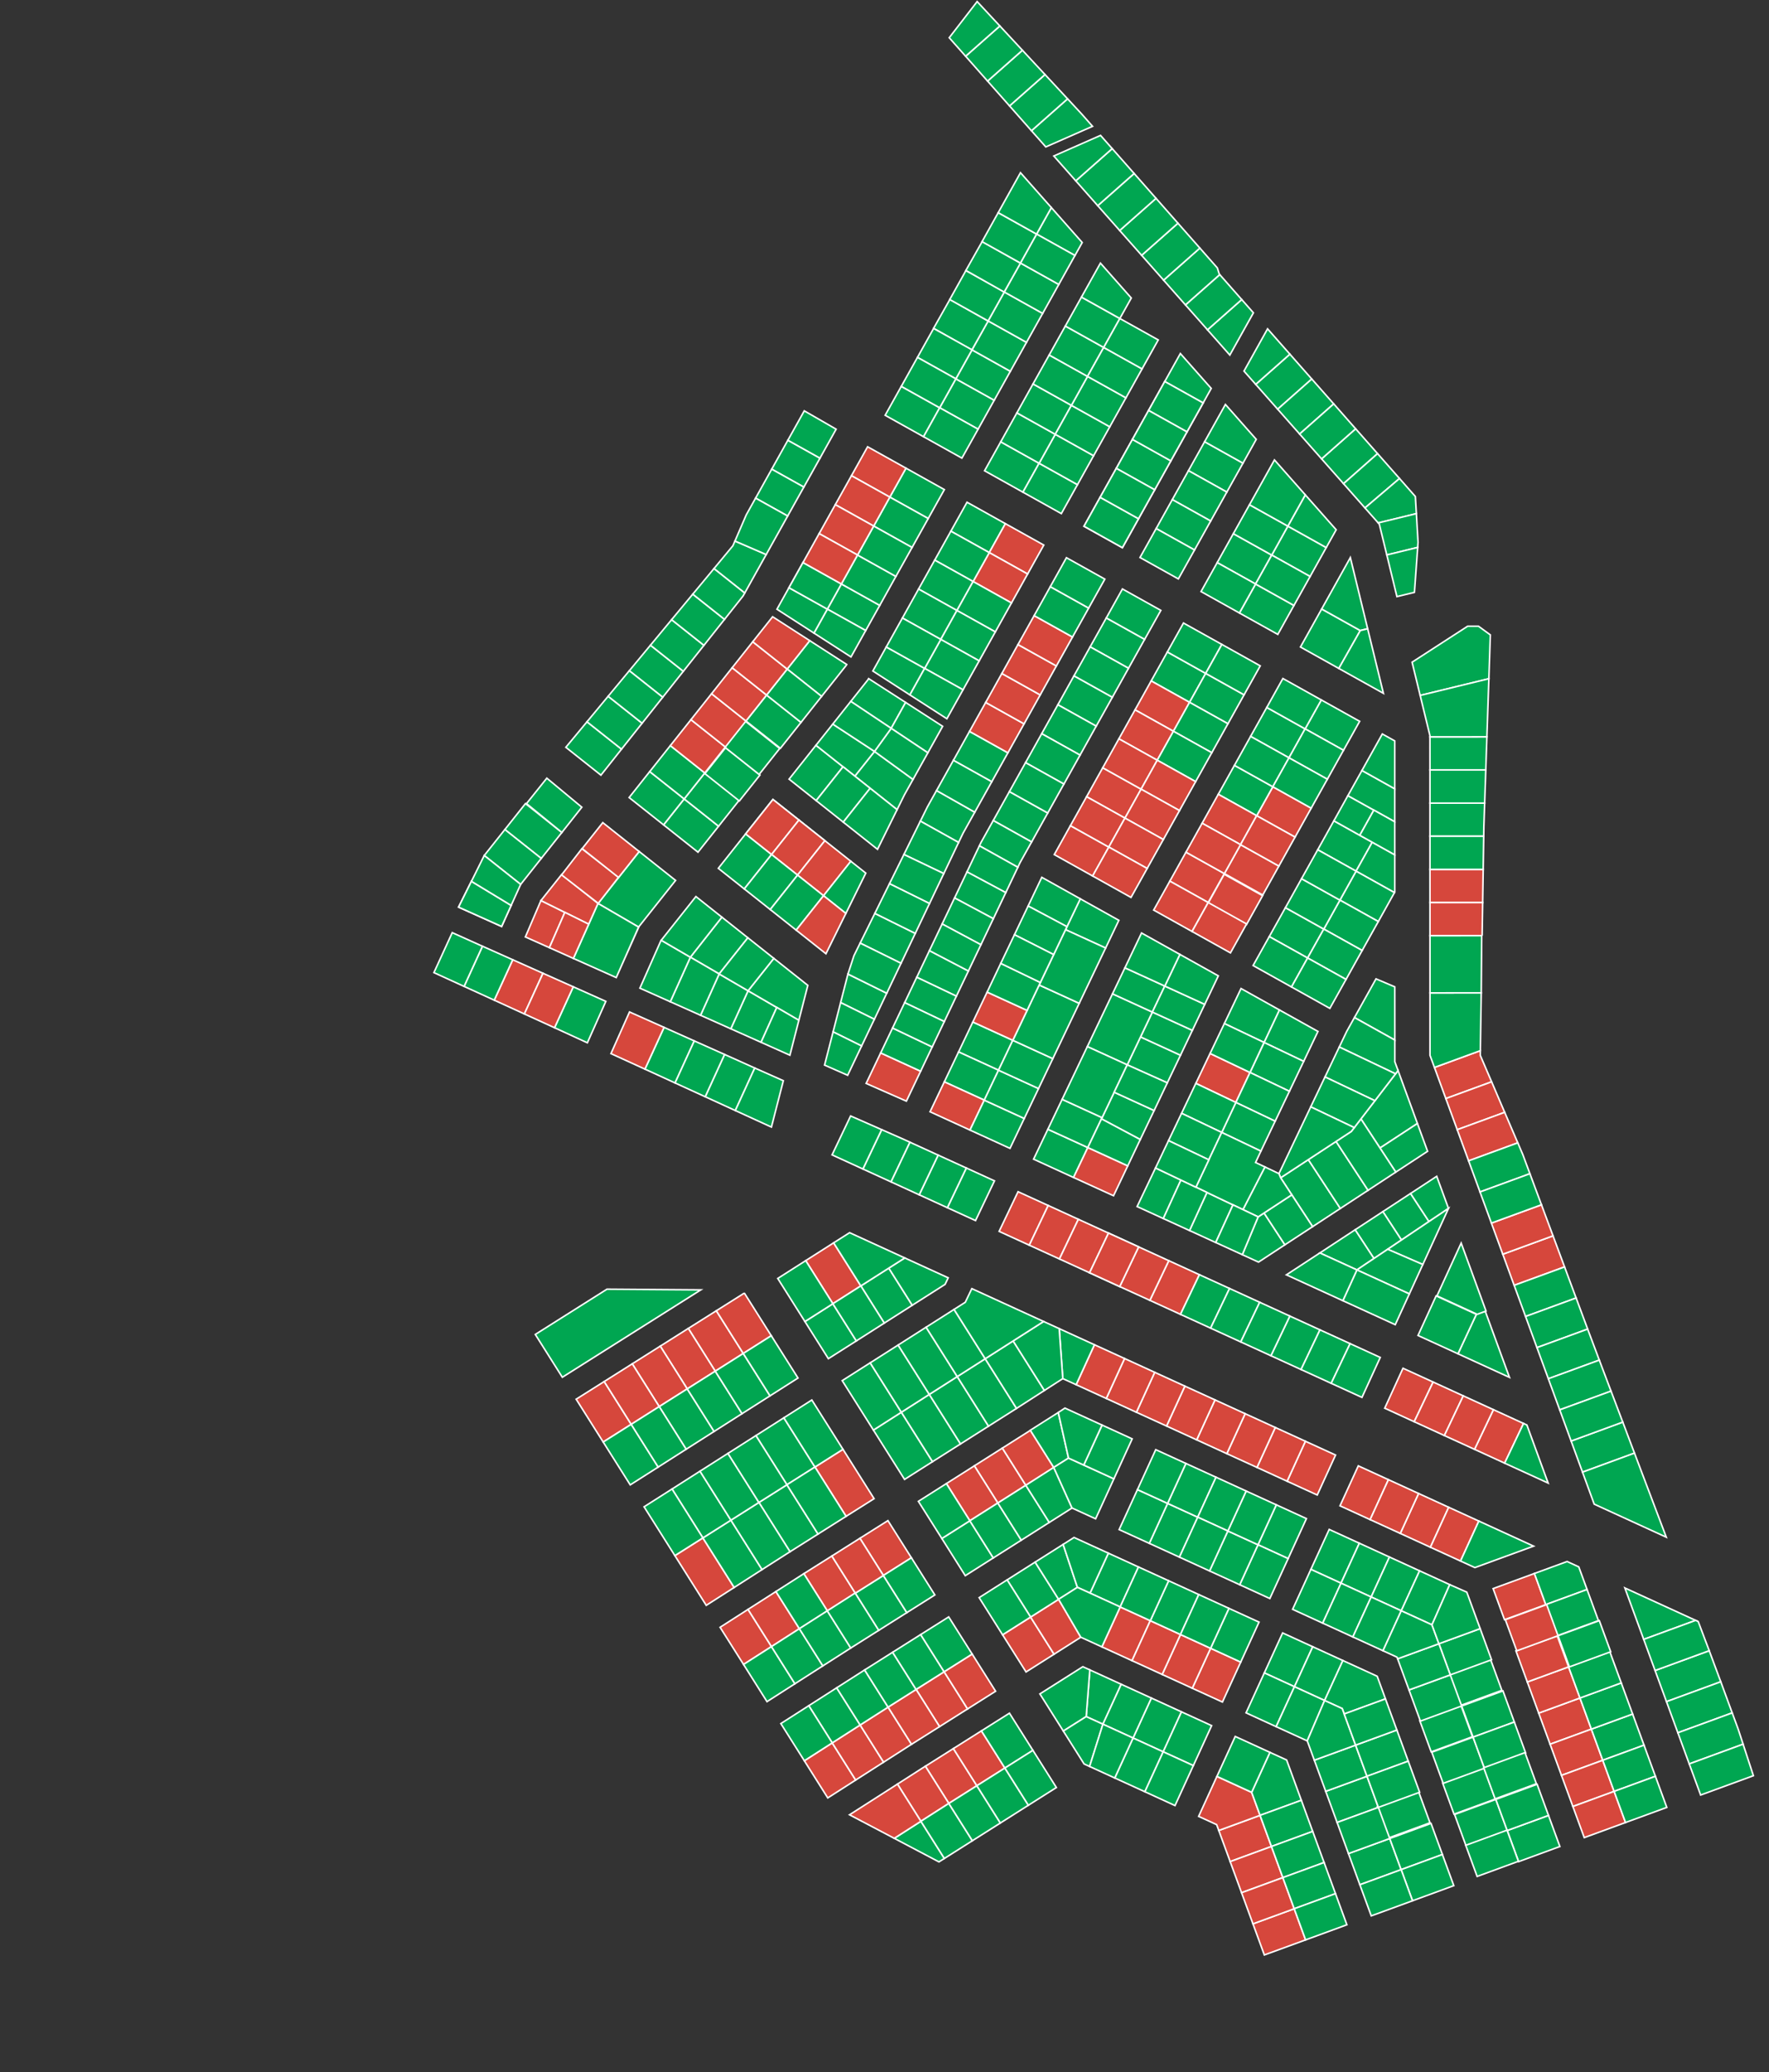 <?xml version="1.0" encoding="utf-8"?>
<!-- Generator: Adobe Illustrator 16.0.0, SVG Export Plug-In . SVG Version: 6.00 Build 0)  -->
<!DOCTYPE svg PUBLIC "-//W3C//DTD SVG 1.1//EN" "http://www.w3.org/Graphics/SVG/1.1/DTD/svg11.dtd">
<svg version="1.1" id="Layer_1" xmlns="http://www.w3.org/2000/svg" xmlns:xlink="http://www.w3.org/1999/xlink" x="0px" y="0px"
	 width="1133.426px" height="1327.6px" viewBox="0 0 1133.426 1327.6" enable-background="new 0 0 1133.426 1327.6"
	 xml:space="preserve">
<rect x="0" y="0" width="1133.426" height="1327.6" fill="#333333" stroke="none"/>
<polygon fill="#00A651" stroke="#FFFFFF" stroke-miterlimit="10" points="818.715,406.438 794.102,392.721 804.463,374.165 
	829.045,387.891 "/>
<polygon fill="#00A651" stroke="#FFFFFF" stroke-miterlimit="10" points="804.463,374.164 779.872,360.445 790.209,341.902 
	814.818,355.627 "/>
<polygon fill="#00A651" stroke="#FFFFFF" stroke-miterlimit="10" points="786.043,315.264 761.461,301.538 771.809,282.994 
	796.402,296.723 "/>
<polygon fill="#00A651" stroke="#FFFFFF" stroke-miterlimit="10" points="664.15,149.971 673.625,133.01 693.391,155.375 
	688.74,163.688 "/>
<polygon fill="#00A651" stroke="#FFFFFF" stroke-miterlimit="10" points="857.807,428.256 833.217,414.527 846.814,390.164 
	871.559,403.975 "/>
<polygon fill="#00A651" stroke="#FFFFFF" stroke-miterlimit="10" points="739.822,313.788 715.221,300.061 725.568,281.513 
	750.159,295.245 "/>
<polygon fill="#00A651" stroke="#FFFFFF" stroke-miterlimit="10" points="760.514,276.694 735.906,262.966 746.264,244.427 
	770.868,258.151 "/>
<polygon fill="#00A651" stroke="#FFFFFF" stroke-miterlimit="10" points="626.678,274.964 602.068,261.236 612.418,242.7 
	637.01,256.419 "/>
<polygon fill="#00A651" stroke="#FFFFFF" stroke-miterlimit="10" points="637.01,256.419 612.418,242.698 622.775,224.147 
	647.355,237.872 "/>
<polygon fill="#00A651" stroke="#FFFFFF" stroke-miterlimit="10" points="647.355,237.872 622.775,224.144 633.107,205.606 
	657.697,219.332 "/>
<polygon fill="#00A651" stroke="#FFFFFF" stroke-miterlimit="10" points="657.697,219.332 633.107,205.604 643.461,187.065 
	668.055,200.782 "/>
<polygon fill="#00A651" stroke="#FFFFFF" stroke-miterlimit="10" points="668.055,200.783 643.461,187.064 653.803,168.515 
	678.4,182.239 "/>
<polygon fill="#00A651" stroke="#FFFFFF" stroke-miterlimit="10" points="630.827,301.602 641.18,283.063 665.773,296.788 
	655.42,315.33 "/>
<polygon fill="#00A651" stroke="#FFFFFF" stroke-miterlimit="10" points="655.42,315.329 665.773,296.788 690.365,310.503 
	680.006,329.055 "/>
<polygon fill="#00A651" stroke="#FFFFFF" stroke-miterlimit="10" points="690.366,310.503 665.773,296.788 676.118,278.234 
	700.695,291.963 "/>
<polygon fill="#00A651" stroke="#FFFFFF" stroke-miterlimit="10" points="665.773,296.788 641.18,283.063 651.529,264.512 
	676.118,278.233 "/>
<polygon fill="#00A651" stroke="#FFFFFF" stroke-miterlimit="10" points="676.118,278.234 651.529,264.509 661.861,245.971 
	686.465,259.695 "/>
<polygon fill="#00A651" stroke="#FFFFFF" stroke-miterlimit="10" points="700.695,291.963 676.118,278.233 686.465,259.697 
	711.055,273.412 "/>
<polygon fill="#00A651" stroke="#FFFFFF" stroke-miterlimit="10" points="711.055,273.412 686.465,259.695 696.797,241.147 
	721.411,254.867 "/>
<polygon fill="#00A651" stroke="#FFFFFF" stroke-miterlimit="10" points="686.465,259.695 661.861,245.969 672.223,227.428 
	696.799,241.146 "/>
<polygon fill="#00A651" stroke="#FFFFFF" stroke-miterlimit="10" points="696.797,241.146 672.223,227.427 682.572,208.877 
	707.166,222.605 "/>
<polygon fill="#00A651" stroke="#FFFFFF" stroke-miterlimit="10" points="696.797,241.146 707.166,222.605 731.745,236.328 
	721.411,254.868 "/>
<g>
	<polygon id="sab11" fill="#00A651" stroke="#FFFFFF" stroke-miterlimit="10" points="759.579,195.393 745.532,179.492 
		768.771,158.934 779.956,171.625 781.202,175.596 781.551,175.982 	"/>
	<polygon id="sab10" fill="#00A651" stroke="#FFFFFF" stroke-miterlimit="10" points="745.532,179.491 731.465,163.576 
		754.732,142.999 768.771,158.936 	"/>
	<polygon id="sab9" fill="#00A651" stroke="#FFFFFF" stroke-miterlimit="10" points="731.465,163.576 717.396,147.673 
		740.689,127.069 754.732,142.998 	"/>
	<polygon id="sab8" fill="#00A651" stroke="#FFFFFF" stroke-miterlimit="10" points="717.396,147.672 703.329,131.762 
		726.656,111.145 740.689,127.069 	"/>
	<polygon id="sab7" fill="#00A651" stroke="#FFFFFF" stroke-miterlimit="10" points="703.329,131.762 689.258,115.847 
		712.602,95.207 726.656,111.144 	"/>
	<polygon id="sab6" fill="#00A651" stroke="#FFFFFF" stroke-miterlimit="10" points="689.258,115.847 675.191,99.946 
		705.135,86.741 712.602,95.208 	"/>
	<polygon id="sab13" fill="#00A651" stroke="#FFFFFF" stroke-miterlimit="10" points="787.965,227.491 773.659,211.308 
		795.584,191.911 803.081,200.4 	"/>
	<polygon id="sab12" fill="#00A651" stroke="#FFFFFF" stroke-miterlimit="10" points="773.659,211.308 759.579,195.393 
		781.551,175.982 795.584,191.91 	"/>
</g>
<polygon fill="#00A651" stroke="#FFFFFF" stroke-miterlimit="10" points="707.166,222.605 682.572,208.876 692.904,190.337 
	717.506,204.058 "/>
<polygon fill="#00A651" stroke="#FFFFFF" stroke-miterlimit="10" points="707.166,222.605 717.506,204.058 742.102,217.777 
	731.745,236.329 "/>
<polygon fill="#00A651" stroke="#FFFFFF" stroke-miterlimit="10" points="678.4,182.239 653.803,168.512 664.15,149.972 
	688.738,163.688 "/>
<polygon fill="#00A651" stroke="#FFFFFF" stroke-miterlimit="10" points="814.818,355.627 825.15,337.074 849.74,350.805 
	839.402,369.35 "/>
<polygon fill="#00A651" stroke="#FFFFFF" stroke-miterlimit="10" points="829.045,387.891 804.463,374.162 814.818,355.628 
	839.402,369.348 "/>
<polygon fill="#00A651" stroke="#FFFFFF" stroke-miterlimit="10" points="790.209,341.9 800.566,323.355 825.15,337.074 
	814.818,355.628 "/>
<polygon fill="#00A651" stroke="#FFFFFF" stroke-miterlimit="10" points="794.102,392.721 769.523,378.989 779.872,360.449 
	804.463,374.162 "/>
<polygon fill="#00A651" stroke="#FFFFFF" stroke-miterlimit="10" points="751.105,320.083 761.461,301.54 786.043,315.264 
	775.702,333.805 "/>
<polygon fill="#00A651" stroke="#FFFFFF" stroke-miterlimit="10" points="765.354,352.355 740.764,338.625 751.105,320.083 
	775.702,333.801 "/>
<polygon fill="#00A651" stroke="#FFFFFF" stroke-miterlimit="10" points="729.469,332.326 704.887,318.607 715.232,300.063 
	739.822,313.788 "/>
<polygon fill="#00A651" stroke="#FFFFFF" stroke-miterlimit="10" points="719.133,350.882 694.525,337.15 704.887,318.611 
	729.467,332.325 "/>
<polygon fill="#00A651" stroke="#FFFFFF" stroke-miterlimit="10" points="750.18,295.245 725.568,281.514 735.928,262.968 
	760.512,276.693 "/>
<g>
	<polygon id="sab15" fill="#00A651" stroke="#FFFFFF" stroke-miterlimit="10" points="818.618,262.157 804.553,246.249 
		826.443,226.897 840.475,242.823 	"/>
	<polygon id="sab16" fill="#00A651" stroke="#FFFFFF" stroke-miterlimit="10" points="832.686,278.064 818.618,262.158 
		840.475,242.823 854.531,258.752 	"/>
	<polygon id="sab14" fill="#00A651" stroke="#FFFFFF" stroke-miterlimit="10" points="804.553,246.248 797.041,237.752 
		812.148,210.677 826.443,226.897 	"/>
	<polygon id="sab18" fill="#00A651" stroke="#FFFFFF" stroke-miterlimit="10" points="860.823,309.881 846.756,293.979 
		868.573,274.687 882.627,290.619 	"/>
	<polygon id="sab17" fill="#00A651" stroke="#FFFFFF" stroke-miterlimit="10" points="846.756,293.979 832.686,278.064 
		854.531,258.753 868.573,274.688 	"/>
	<polygon id="sab19" fill="#00A651" stroke="#FFFFFF" stroke-miterlimit="10" points="874.549,325.422 860.823,309.881 
		882.627,290.619 896.684,306.555 	"/>
	<polygon id="sab20" fill="#00A651" stroke="#FFFFFF" stroke-miterlimit="10" points="883.051,335.02 874.549,325.42 
		896.684,306.555 906.842,318.096 907.488,329.068 	"/>
	<polygon id="sab21" fill="#00A651" stroke="#FFFFFF" stroke-miterlimit="10" points="888.551,355.535 883.736,335.802 
		883.051,335.02 907.488,329.07 908.561,347.419 908.327,350.716 	"/>
	<polygon id="sab22" fill="#00A651" stroke="#FFFFFF" stroke-miterlimit="10" points="895.027,382.23 888.551,355.534 
		908.327,350.716 906.258,379.502 	"/>
</g>
<g>
	<polygon id="sab5" fill="#00A651" stroke="#FFFFFF" stroke-miterlimit="10" points="660.875,83.762 684.016,63.31 693.157,73.16 
		700.012,80.932 670.061,94.13 	"/>
	<polygon id="sab4" fill="#00A651" stroke="#FFFFFF" stroke-miterlimit="10" points="660.875,83.762 646.818,67.848 669.551,47.755 
		684.016,63.31 	"/>
	<polygon id="sab3" fill="#00A651" stroke="#FFFFFF" stroke-miterlimit="10" points="646.818,67.848 632.754,51.947 655.072,32.192 
		669.551,47.756 	"/>
	<polygon id="sab2" fill="#00A651" stroke="#FFFFFF" stroke-miterlimit="10" points="632.754,51.946 618.686,36.031 640.62,16.636 
		655.072,32.195 	"/>
	<polygon id="sab1" fill="#00A651" stroke="#FFFFFF" stroke-miterlimit="10" points="618.686,36.031 608.18,24.161 626.07,1 
		640.62,16.636 	"/>
</g>
<g>
	<polygon id="centr5" fill="#00A651" stroke="#FFFFFF" stroke-miterlimit="10" points="598.16,210.346 622.698,224.181 
		633.119,205.688 608.595,191.848 	"/>
	<polygon id="centr6" fill="#00A651" stroke="#FFFFFF" stroke-miterlimit="10" points="587.829,228.967 612.418,242.7 
		622.777,224.145 598.172,210.429 	"/>
	<polygon id="centr4" fill="#00A651" stroke="#FFFFFF" stroke-miterlimit="10" points="608.518,191.882 633.107,205.606 
		643.461,187.064 618.866,173.34 	"/>
	<polygon id="centr8" fill="#00A651" stroke="#FFFFFF" stroke-miterlimit="10" points="602.068,261.238 577.473,247.521 
		567.127,266.063 591.732,279.788 	"/>
	<polygon id="centr7" fill="#00A651" stroke="#FFFFFF" stroke-miterlimit="10" points="602.068,261.238 612.418,242.698 
		587.829,228.969 577.473,247.521 	"/>
	<polygon id="centr3" fill="#00A651" stroke="#FFFFFF" stroke-miterlimit="10" points="618.854,173.255 643.383,187.1 
		653.814,168.599 629.291,154.767 	"/>
	<polygon id="centr2" fill="#00A651" stroke="#FFFFFF" stroke-miterlimit="10" points="629.213,154.801 653.803,168.515 
		664.15,149.971 639.566,136.246 	"/>
	<polygon id="centr1" fill="#00A651" stroke="#FFFFFF" stroke-miterlimit="10" points="664.15,149.971 673.625,133.01 
		653.844,110.647 639.566,136.245 	"/>
</g>
<polygon fill="#00A651" stroke="#FFFFFF" stroke-miterlimit="10" points="746.264,244.426 756.275,226.503 776.053,248.852 
	770.868,258.152 "/>
<polygon fill="#00A651" stroke="#FFFFFF" stroke-miterlimit="10" points="705.066,168.575 692.904,190.335 717.508,204.058 
	724.831,190.932 "/>
<polygon fill="#00A651" stroke="#FFFFFF" stroke-miterlimit="10" points="796.402,296.723 771.809,282.992 785.139,259.121 
	804.895,281.479 "/>
<polygon fill="#00A651" stroke="#FFFFFF" stroke-miterlimit="10" points="825.15,337.074 836.327,317.037 856.111,339.4 
	849.74,350.805 "/>
<polygon fill="#00A651" stroke="#FFFFFF" stroke-miterlimit="10" points="825.15,337.074 800.566,323.355 816.563,294.672 
	836.327,317.037 "/>
<polygon fill="#00A651" stroke="#FFFFFF" stroke-miterlimit="10" points="871.559,403.975 846.814,390.162 865.186,357.223 
	876.286,402.822 "/>
<polygon fill="#00A651" stroke="#FFFFFF" stroke-miterlimit="10" points="857.807,428.256 871.559,403.975 876.284,402.822 
	886.372,444.189 "/>
<polygon fill="#D6473C" stroke="#FFFFFF" stroke-miterlimit="10" points="639.323,962.936 624.281,939.116 642.229,927.754 
	657.26,951.57 "/>
<polygon fill="#D6473C" stroke="#FFFFFF" stroke-miterlimit="10" points="533.635,835.25 516.215,807.654 534.127,796.238 
	551.541,823.838 "/>
<polygon fill="#D6473C" stroke="#FFFFFF" stroke-miterlimit="10" points="476.217,867.111 458.956,839.759 440.995,851.083 
	458.271,878.464 "/>
<polygon fill="#D6473C" stroke="#FFFFFF" stroke-miterlimit="10" points="607.924,1155.4 592.898,1131.577 610.846,1120.248 
	625.891,1144.062 "/>
<polygon fill="#D6473C" stroke="#FFFFFF" stroke-miterlimit="10" points="461.368,1042.559 479.264,1031.089 494.295,1054.916 
	476.402,1066.366 "/>
<polygon fill="#D6473C" stroke="#FFFFFF" stroke-miterlimit="10" points="404.424,912.521 387.121,885.098 369.152,896.429 
	386.473,923.859 "/>
<polygon fill="#D6473C" stroke="#FFFFFF" stroke-miterlimit="10" points="494.295,1054.916 479.264,1031.089 497.139,1019.65 
	512.166,1043.459 "/>
<polygon fill="#D6473C" stroke="#FFFFFF" stroke-miterlimit="10" points="530.068,1032.022 515.029,1008.198 532.991,996.879 
	548.02,1020.686 "/>
<polygon fill="#D6473C" stroke="#FFFFFF" stroke-miterlimit="10" points="565.982,1009.354 550.954,985.529 568.906,974.208 
	583.941,998.016 "/>
<polygon fill="#D6473C" stroke="#FFFFFF" stroke-miterlimit="10" points="530.366,1151.875 515.348,1128.057 533.215,1116.607 
	548.247,1140.419 "/>
<polygon fill="#D6473C" stroke="#FFFFFF" stroke-miterlimit="10" points="548.247,1140.419 533.215,1116.607 551.104,1105.146 
	566.131,1128.973 "/>
<polygon fill="#D6473C" stroke="#FFFFFF" stroke-miterlimit="10" points="566.131,1128.973 551.104,1105.146 569.002,1093.709 
	584.025,1117.516 "/>
<polygon fill="#D6473C" stroke="#FFFFFF" stroke-miterlimit="10" points="601.991,1106.193 586.945,1082.378 604.913,1071.038 
	619.939,1094.85 "/>
<polygon fill="#D6473C" stroke="#FFFFFF" stroke-miterlimit="10" points="584.025,1117.516 569.002,1093.709 586.945,1082.378 
	601.991,1106.195 "/>
<polygon fill="#D6473C" stroke="#FFFFFF" stroke-miterlimit="10" points="619.941,1094.85 604.913,1071.038 622.879,1059.7 
	637.9,1083.522 "/>
<polygon fill="#D6473C" stroke="#FFFFFF" stroke-miterlimit="10" points="590.031,1166.838 575.002,1143.016 590.531,1133.063 
	592.898,1131.577 607.924,1155.4 "/>
<polygon fill="#D6473C" stroke="#FFFFFF" stroke-miterlimit="10" points="625.891,1144.062 610.846,1120.248 628.809,1108.909 
	643.84,1132.729 "/>
<polygon fill="#D6473C" stroke="#FFFFFF" stroke-miterlimit="10" points="621.379,974.309 606.354,950.486 624.281,939.116 
	639.322,962.936 "/>
<polygon fill="#D6473C" stroke="#FFFFFF" stroke-miterlimit="10" points="657.258,951.57 642.229,927.754 660.178,916.377 
	675.195,940.196 "/>
<polygon fill="#D6473C" stroke="#FFFFFF" stroke-miterlimit="10" points="843.977,957.811 855.706,932.205 837.768,923.991 
	836.389,923.359 824.668,948.979 "/>
<polygon fill="#D6473C" stroke="#FFFFFF" stroke-miterlimit="10" points="836.389,923.359 817.096,914.539 805.357,940.132 
	824.668,948.979 "/>
<polygon fill="#D6473C" stroke="#FFFFFF" stroke-miterlimit="10" points="797.782,905.701 786.043,931.313 805.357,940.132 
	817.096,914.539 "/>
<polygon fill="#D6473C" stroke="#FFFFFF" stroke-miterlimit="10" points="778.469,896.864 766.738,922.469 786.043,931.313 
	797.782,905.701 "/>
<polygon fill="#D6473C" stroke="#FFFFFF" stroke-miterlimit="10" points="766.738,922.469 778.469,896.864 759.154,888.039 
	747.424,913.624 "/>
<polygon fill="#D6473C" stroke="#FFFFFF" stroke-miterlimit="10" points="747.424,913.624 759.154,888.039 739.838,879.197 
	728.102,904.798 "/>
<polygon fill="#D6473C" stroke="#FFFFFF" stroke-miterlimit="10" points="728.102,904.798 739.838,879.197 720.525,870.35 
	708.805,895.957 "/>
<polygon fill="#D6473C" stroke="#FFFFFF" stroke-miterlimit="10" points="708.805,895.957 720.525,870.35 701.213,861.527 
	689.493,887.132 "/>
<polygon fill="#D6473C" stroke="#FFFFFF" stroke-miterlimit="10" points="432.395,996.638 450.344,985.289 470.396,1017.047 
	452.502,1028.5 "/>
<polygon fill="#D6473C" stroke="#FFFFFF" stroke-miterlimit="10" points="476.217,867.111 458.956,839.759 476.579,828.641 
	477.059,828.648 494.17,855.758 "/>
<polygon fill="#D6473C" stroke="#FFFFFF" stroke-miterlimit="10" points="458.271,878.464 440.995,851.083 423.031,862.428 
	440.32,889.818 "/>
<polygon fill="#D6473C" stroke="#FFFFFF" stroke-miterlimit="10" points="423.031,862.428 405.086,873.755 422.375,901.16 
	440.32,889.818 "/>
<polygon fill="#D6473C" stroke="#FFFFFF" stroke-miterlimit="10" points="422.375,901.16 405.086,873.755 387.121,885.1 
	404.424,912.521 "/>
<polygon fill="#00A651" stroke="#FFFFFF" stroke-miterlimit="10" points="618.471,1009.49 603.447,985.666 621.379,974.309 
	636.409,998.116 "/>
<polygon fill="#00A651" stroke="#FFFFFF" stroke-miterlimit="10" points="450.344,985.289 470.396,1017.047 488.264,1005.583 
	468.301,973.929 "/>
<polygon fill="#00A651" stroke="#FFFFFF" stroke-miterlimit="10" points="506.168,994.15 486.243,962.577 504.189,951.238 
	524.125,982.821 "/>
<polygon fill="#00A651" stroke="#FFFFFF" stroke-miterlimit="10" points="579.564,947.816 559.605,916.208 577.508,904.771 
	597.495,936.441 "/>
<polygon fill="#00A651" stroke="#FFFFFF" stroke-miterlimit="10" points="680.95,883.234 678.648,851.206 701.213,861.527 
	689.493,887.132 "/>
<polygon fill="#00A651" stroke="#FFFFFF" stroke-miterlimit="10" points="450.344,985.289 468.301,973.929 448.49,942.543 
	430.584,953.962 "/>
<polygon fill="#00A651" stroke="#FFFFFF" stroke-miterlimit="10" points="504.189,951.238 522.148,939.878 502.229,908.337 
	484.307,919.741 "/>
<polygon fill="#00A651" stroke="#FFFFFF" stroke-miterlimit="10" points="566.57,847.667 551.541,823.838 569.463,812.439 
	584.493,836.246 "/>
<polygon fill="#00A651" stroke="#FFFFFF" stroke-miterlimit="10" points="584.493,836.246 569.463,812.439 579.691,805.921 
	607.531,818.653 605.531,822.852 "/>
<polygon fill="#00A651" stroke="#FFFFFF" stroke-miterlimit="10" points="403.793,951.32 386.475,923.859 404.424,912.521 
	421.711,939.913 "/>
<polygon fill="#00A651" stroke="#FFFFFF" stroke-miterlimit="10" points="439.618,928.495 422.375,901.16 440.32,889.818 
	457.534,917.09 "/>
<polygon fill="#00A651" stroke="#FFFFFF" stroke-miterlimit="10" points="457.534,917.09 440.32,889.818 458.271,878.464 
	475.439,905.686 "/>
<polygon fill="#00A651" stroke="#FFFFFF" stroke-miterlimit="10" points="475.439,905.686 458.271,878.464 476.217,867.111 
	493.363,894.277 "/>
<polygon fill="#00A651" stroke="#FFFFFF" stroke-miterlimit="10" points="675.15,940.132 660.129,916.311 678.057,904.943 
	684.622,934.162 "/>
<polygon fill="#00A651" stroke="#FFFFFF" stroke-miterlimit="10" points="360.295,882.37 449.023,826.373 388.898,825.934 
	342.975,854.938 "/>
<polygon fill="#D6473C" stroke="#FFFFFF" stroke-miterlimit="10" points="542.092,971.475 522.148,939.878 540.098,928.523 
	560.043,960.146 "/>
<polygon fill="#00A651" stroke="#FFFFFF" stroke-miterlimit="10" points="512.166,1043.459 497.139,1019.65 515.029,1008.198 
	530.068,1032.022 "/>
<polygon fill="#00A651" stroke="#FFFFFF" stroke-miterlimit="10" points="491.432,1090.188 476.402,1066.366 494.295,1054.916 
	509.313,1078.729 "/>
<polygon fill="#00A651" stroke="#FFFFFF" stroke-miterlimit="10" points="509.313,1078.729 494.295,1054.916 512.166,1043.459 
	527.197,1067.281 "/>
<polygon fill="#00A651" stroke="#FFFFFF" stroke-miterlimit="10" points="527.197,1067.281 512.166,1043.459 530.068,1032.022 
	545.098,1055.833 "/>
<polygon fill="#00A651" stroke="#FFFFFF" stroke-miterlimit="10" points="545.098,1055.833 530.068,1032.022 547.956,1020.583 
	563.049,1044.504 "/>
<polygon fill="#00A651" stroke="#FFFFFF" stroke-miterlimit="10" points="563.049,1044.504 548.02,1020.686 565.982,1009.354 
	581.014,1033.165 "/>
<polygon fill="#00A651" stroke="#FFFFFF" stroke-miterlimit="10" points="581.014,1033.165 565.982,1009.354 583.941,998.016 
	598.977,1021.834 "/>
<polygon fill="#00A651" stroke="#FFFFFF" stroke-miterlimit="10" points="533.215,1116.607 518.191,1092.782 536.066,1081.336 
	551.104,1105.146 "/>
<polygon fill="#00A651" stroke="#FFFFFF" stroke-miterlimit="10" points="551.104,1105.146 536.066,1081.336 553.973,1069.891 
	569.002,1093.709 "/>
<polygon fill="#00A651" stroke="#FFFFFF" stroke-miterlimit="10" points="569.002,1093.709 553.973,1069.891 571.916,1058.553 
	586.945,1082.378 "/>
<polygon fill="#00A651" stroke="#FFFFFF" stroke-miterlimit="10" points="586.945,1082.378 571.916,1058.553 589.881,1047.213 
	604.913,1071.038 "/>
<polygon fill="#00A651" stroke="#FFFFFF" stroke-miterlimit="10" points="643.84,1132.729 628.809,1108.909 646.779,1097.582 
	661.803,1121.393 "/>
<polygon fill="#00A651" stroke="#FFFFFF" stroke-miterlimit="10" points="601.611,1192.859 572.971,1177.762 590.031,1166.838 
	605.075,1190.663 "/>
<polygon fill="#00A651" stroke="#FFFFFF" stroke-miterlimit="10" points="605.075,1190.663 590.031,1166.838 607.924,1155.4 
	623.016,1179.3 "/>
<polygon fill="#00A651" stroke="#FFFFFF" stroke-miterlimit="10" points="623.016,1179.3 607.924,1155.4 625.891,1144.062 
	640.943,1167.946 "/>
<polygon fill="#00A651" stroke="#FFFFFF" stroke-miterlimit="10" points="640.943,1167.946 625.891,1144.062 643.84,1132.729 
	658.889,1156.572 "/>
<polygon fill="#00A651" stroke="#FFFFFF" stroke-miterlimit="10" points="658.891,1156.572 643.84,1132.729 661.801,1121.393 
	676.838,1145.208 "/>
<polygon fill="#00A651" stroke="#FFFFFF" stroke-miterlimit="10" points="603.447,985.666 588.416,961.857 606.352,950.486 
	621.379,974.309 "/>
<polygon fill="#00A651" stroke="#FFFFFF" stroke-miterlimit="10" points="636.409,998.116 621.379,974.309 639.322,962.936 
	654.359,986.751 "/>
<polygon fill="#00A651" stroke="#FFFFFF" stroke-miterlimit="10" points="654.359,986.751 639.323,962.936 657.258,951.57 
	672.288,975.377 "/>
<polygon fill="#00A651" stroke="#FFFFFF" stroke-miterlimit="10" points="672.288,975.377 657.258,951.57 675.15,940.132 
	686.861,966.141 "/>
<polygon fill="#00A651" stroke="#FFFFFF" stroke-miterlimit="10" points="488.264,1005.583 468.301,973.929 486.243,962.577 
	506.168,994.15 "/>
<polygon fill="#00A651" stroke="#FFFFFF" stroke-miterlimit="10" points="524.125,982.821 504.189,951.238 522.148,939.878 
	542.092,971.475 "/>
<polygon fill="#00A651" stroke="#FFFFFF" stroke-miterlimit="10" points="597.495,936.441 577.508,904.771 595.413,893.35 
	615.434,925.079 "/>
<polygon fill="#00A651" stroke="#FFFFFF" stroke-miterlimit="10" points="615.434,925.079 595.413,893.35 613.316,881.932 
	633.368,913.705 "/>
<polygon fill="#00A651" stroke="#FFFFFF" stroke-miterlimit="10" points="633.368,913.705 613.316,881.932 631.229,870.503 
	651.299,902.33 "/>
<polygon fill="#00A651" stroke="#FFFFFF" stroke-miterlimit="10" points="651.299,902.33 631.229,870.503 649.127,859.086 
	669.161,890.83 "/>
<polygon fill="#00A651" stroke="#FFFFFF" stroke-miterlimit="10" points="680.95,883.234 678.648,851.206 668.65,846.631 
	649.127,859.086 669.161,890.831 "/>
<polygon fill="#00A651" stroke="#FFFFFF" stroke-miterlimit="10" points="684.622,934.162 713.695,947.441 701.977,973.054 
	686.861,966.141 675.15,940.132 "/>
<polygon fill="#00A651" stroke="#FFFFFF" stroke-miterlimit="10" points="530.745,870.47 515.719,846.662 533.635,835.252 
	548.666,859.079 "/>
<polygon fill="#00A651" stroke="#FFFFFF" stroke-miterlimit="10" points="432.406,996.638 412.662,965.359 430.584,953.962 
	450.344,985.289 "/>
<polygon fill="#00A651" stroke="#FFFFFF" stroke-miterlimit="10" points="468.301,973.929 486.243,962.577 466.404,931.141 
	448.49,942.543 "/>
<polygon fill="#00A651" stroke="#FFFFFF" stroke-miterlimit="10" points="486.243,962.577 504.189,951.238 484.307,919.741 
	466.404,931.141 "/>
<polygon fill="#00A651" stroke="#FFFFFF" stroke-miterlimit="10" points="522.148,939.878 540.098,928.523 520.154,896.932 
	502.229,908.337 "/>
<polygon fill="#00A651" stroke="#FFFFFF" stroke-miterlimit="10" points="559.605,916.208 539.616,884.528 557.534,873.124 
	577.508,904.771 "/>
<polygon fill="#00A651" stroke="#FFFFFF" stroke-miterlimit="10" points="577.508,904.771 557.534,873.124 575.439,861.729 
	595.413,893.35 "/>
<polygon fill="#00A651" stroke="#FFFFFF" stroke-miterlimit="10" points="595.413,893.35 575.439,861.729 593.361,850.302 
	613.316,881.932 "/>
<polygon fill="#00A651" stroke="#FFFFFF" stroke-miterlimit="10" points="613.316,881.932 593.361,850.302 611.282,838.896 
	631.229,870.503 "/>
<polygon fill="#00A651" stroke="#FFFFFF" stroke-miterlimit="10" points="631.229,870.503 611.282,838.896 618.471,834.324 
	622.657,825.58 668.65,846.631 "/>
<polygon fill="#00A651" stroke="#FFFFFF" stroke-miterlimit="10" points="515.719,846.662 498.311,819.064 516.215,807.654 
	533.635,835.252 "/>
<polygon fill="#00A651" stroke="#FFFFFF" stroke-miterlimit="10" points="548.666,859.079 533.635,835.25 551.541,823.838 
	566.57,847.667 "/>
<polygon fill="#00A651" stroke="#FFFFFF" stroke-miterlimit="10" points="421.711,939.911 404.424,912.521 422.375,901.16 
	439.618,928.495 "/>
<polygon fill="#00A651" stroke="#FFFFFF" stroke-miterlimit="10" points="493.363,894.277 476.217,867.111 494.17,855.758 
	511.286,882.859 "/>
<polygon fill="#00A651" stroke="#FFFFFF" stroke-miterlimit="10" points="713.695,947.441 694.383,938.609 706.094,912.994 
	725.406,921.835 "/>
<polygon fill="#00A651" stroke="#FFFFFF" stroke-miterlimit="10" points="678.059,904.943 682.316,902.114 706.094,912.994 
	694.383,938.609 684.622,934.16 "/>
<polygon fill="#D6473C" stroke="#FFFFFF" stroke-miterlimit="10" points="780.889,1172.723 807.334,1163.034 814.635,1182.984 
	788.186,1192.665 "/>
<polygon fill="#D6473C" stroke="#FFFFFF" stroke-miterlimit="10" points="794.952,1064.853 777.025,1056.627 775.643,1056.021 
	763.911,1081.604 765.291,1082.236 783.236,1090.446 "/>
<polygon fill="#D6473C" stroke="#FFFFFF" stroke-miterlimit="10" points="725.305,1063.937 705.991,1055.098 717.711,1029.506 
	737.023,1038.328 "/>
<polygon fill="#D6473C" stroke="#FFFFFF" stroke-miterlimit="10" points="810.081,1252.488 802.784,1232.544 829.223,1222.872 
	836.523,1242.83 "/>
<polygon fill="#D6473C" stroke="#FFFFFF" stroke-miterlimit="10" points="657.406,1071.17 642.368,1047.357 660.313,1036.002 
	675.35,1059.807 "/>
<polygon fill="#D6473C" stroke="#FFFFFF" stroke-miterlimit="10" points="675.35,1059.807 660.313,1036.002 678.26,1024.625 
	692.488,1048.92 "/>
<polygon fill="#D6473C" stroke="#FFFFFF" stroke-miterlimit="10" points="763.911,1081.604 744.618,1072.779 756.338,1047.172 
	775.643,1056.021 "/>
<polygon fill="#D6473C" stroke="#FFFFFF" stroke-miterlimit="10" points="744.618,1072.779 725.305,1063.937 737.023,1038.328 
	756.338,1047.172 "/>
<polygon fill="#D6473C" stroke="#FFFFFF" stroke-miterlimit="10" points="779.698,1138.085 801.941,1148.283 807.336,1163.034 
	780.889,1172.723 779.52,1168.992 767.979,1163.695 "/>
<polygon fill="#D6473C" stroke="#FFFFFF" stroke-miterlimit="10" points="795.486,1212.603 788.186,1192.665 814.635,1182.984 
	821.938,1202.923 "/>
<polygon fill="#D6473C" stroke="#FFFFFF" stroke-miterlimit="10" points="802.784,1232.544 795.486,1212.603 821.938,1202.923 
	829.223,1222.872 "/>
<polygon fill="#00A651" stroke="#FFFFFF" stroke-miterlimit="10" points="660.313,1036.002 645.277,1012.176 663.219,1000.798 
	678.26,1024.625 "/>
<polygon fill="#00A651" stroke="#FFFFFF" stroke-miterlimit="10" points="755.676,997.618 736.365,988.785 748.096,963.179 
	767.409,972.011 "/>
<polygon fill="#00A651" stroke="#FFFFFF" stroke-miterlimit="10" points="767.409,972.011 748.096,963.179 759.813,937.582 
	779.127,946.409 "/>
<polygon fill="#00A651" stroke="#FFFFFF" stroke-miterlimit="10" points="756.338,1047.172 737.023,1038.328 748.758,1012.727 
	768.068,1021.57 "/>
<polygon fill="#00A651" stroke="#FFFFFF" stroke-miterlimit="10" points="717.711,1029.506 698.407,1020.668 710.129,995.063 
	729.439,1003.904 "/>
<polygon fill="#00A651" stroke="#FFFFFF" stroke-miterlimit="10" points="745.277,1122.33 725.963,1113.492 737.697,1087.881 
	757.008,1096.723 "/>
<polygon fill="#00A651" stroke="#FFFFFF" stroke-miterlimit="10" points="695.948,1099.766 706.652,1104.65 718.383,1079.055 
	698.262,1069.846 "/>
<polygon fill="#00A651" stroke="#FFFFFF" stroke-miterlimit="10" points="871.286,1207.496 863.982,1187.527 890.432,1177.876 
	897.732,1197.818 "/>
<polygon fill="#00A651" stroke="#FFFFFF" stroke-miterlimit="10" points="813.659,1122.679 801.941,1148.283 807.336,1163.034 
	833.791,1153.382 824.35,1127.563 "/>
<polygon fill="#00A651" stroke="#FFFFFF" stroke-miterlimit="10" points="642.368,1047.357 627.346,1023.553 645.277,1012.176 
	660.313,1036.002 "/>
<polygon fill="#00A651" stroke="#FFFFFF" stroke-miterlimit="10" points="678.26,1024.625 663.221,1000.798 681.166,989.447 
	690.313,1016.961 "/>
<polygon fill="#00A651" stroke="#FFFFFF" stroke-miterlimit="10" points="856.7,1167.596 849.402,1147.652 875.84,1137.987 
	883.137,1157.934 "/>
<polygon fill="#00A651" stroke="#FFFFFF" stroke-miterlimit="10" points="849.402,1147.652 842.102,1127.708 868.543,1118.049 
	875.842,1137.987 "/>
<polygon fill="#00A651" stroke="#FFFFFF" stroke-miterlimit="10" points="875.84,1137.987 868.543,1118.049 894.99,1108.369 
	902.284,1128.313 "/>
<polygon fill="#00A651" stroke="#FFFFFF" stroke-miterlimit="10" points="817.745,964.091 837.049,972.927 825.336,998.544 
	807.4,990.311 806.012,989.677 "/>
<polygon fill="#00A651" stroke="#FFFFFF" stroke-miterlimit="10" points="806.012,989.677 807.402,990.311 825.336,998.544 
	813.602,1024.131 795.666,1015.917 794.305,1015.288 "/>
<polygon fill="#00A651" stroke="#FFFFFF" stroke-miterlimit="10" points="814.635,1182.984 807.338,1163.034 833.791,1153.382 
	841.075,1173.323 "/>
<polygon fill="#00A651" stroke="#FFFFFF" stroke-miterlimit="10" points="794.305,1015.288 774.988,1006.461 786.7,980.854 
	806.012,989.677 "/>
<polygon fill="#00A651" stroke="#FFFFFF" stroke-miterlimit="10" points="786.7,980.854 798.43,955.251 817.745,964.091 
	806.012,989.677 "/>
<polygon fill="#00A651" stroke="#FFFFFF" stroke-miterlimit="10" points="767.409,972.011 779.127,946.409 798.43,955.251 
	786.7,980.854 "/>
<polygon fill="#00A651" stroke="#FFFFFF" stroke-miterlimit="10" points="767.409,972.011 786.7,980.854 774.988,1006.461 
	755.676,997.618 "/>
<polygon fill="#00A651" stroke="#FFFFFF" stroke-miterlimit="10" points="736.365,988.785 717.053,979.962 728.777,954.35 
	748.096,963.179 "/>
<polygon fill="#00A651" stroke="#FFFFFF" stroke-miterlimit="10" points="748.096,963.179 728.777,954.35 740.502,928.748 
	759.813,937.582 "/>
<polygon fill="#00A651" stroke="#FFFFFF" stroke-miterlimit="10" points="806.68,1039.243 788.738,1031.038 787.383,1030.404 
	775.643,1056.021 777.025,1056.627 794.952,1064.853 "/>
<polygon fill="#00A651" stroke="#FFFFFF" stroke-miterlimit="10" points="775.643,1056.021 756.338,1047.172 768.068,1021.57 
	787.383,1030.404 "/>
<polygon fill="#00A651" stroke="#FFFFFF" stroke-miterlimit="10" points="737.023,1038.328 717.711,1029.506 729.439,1003.904 
	748.758,1012.727 "/>
<polygon fill="#00A651" stroke="#FFFFFF" stroke-miterlimit="10" points="733.541,1147.919 714.232,1139.098 725.963,1113.492 
	745.277,1122.33 "/>
<polygon fill="#00A651" stroke="#FFFFFF" stroke-miterlimit="10" points="718.383,1079.055 706.652,1104.65 725.963,1113.492 
	737.697,1087.881 "/>
<polygon fill="#00A651" stroke="#FFFFFF" stroke-miterlimit="10" points="666.268,1085.229 681.281,1109.029 695.948,1099.766 
	698.262,1069.846 693.779,1067.807 "/>
<polygon fill="#00A651" stroke="#FFFFFF" stroke-miterlimit="10" points="698.12,1131.723 706.652,1104.65 695.948,1099.766 
	681.281,1109.029 694.605,1130.119 "/>
<polygon fill="#00A651" stroke="#FFFFFF" stroke-miterlimit="10" points="698.12,1131.723 714.232,1139.098 725.963,1113.492 
	706.652,1104.65 "/>
<polygon fill="#00A651" stroke="#FFFFFF" stroke-miterlimit="10" points="829.375,1080.618 810.064,1071.772 821.795,1046.17 
	841.092,1055.011 "/>
<polygon fill="#00A651" stroke="#FFFFFF" stroke-miterlimit="10" points="829.375,1080.618 810.064,1071.772 798.352,1097.37 
	817.645,1106.219 "/>
<polygon fill="#00A651" stroke="#FFFFFF" stroke-miterlimit="10" points="829.375,1080.618 841.092,1055.011 860.407,1063.854 
	848.674,1089.461 "/>
<polygon fill="#00A651" stroke="#FFFFFF" stroke-miterlimit="10" points="860.407,1063.854 882.385,1073.921 887.691,1088.427 
	861.254,1098.086 859.971,1094.626 848.674,1089.461 "/>
<polygon fill="#00A651" stroke="#FFFFFF" stroke-miterlimit="10" points="690.313,1016.961 681.168,989.445 688.152,985.011 
	710.129,995.063 698.407,1020.668 "/>
<polygon fill="#00A651" stroke="#FFFFFF" stroke-miterlimit="10" points="692.488,1048.92 678.26,1024.625 690.313,1016.961 
	717.711,1029.506 705.991,1055.098 "/>
<rect x="889.36" y="1149.042" transform="matrix(-0.344 -0.939 0.939 -0.344 116.763 2407.87)" fill="#00A651" stroke="#FFFFFF" stroke-miterlimit="10" width="21.234" height="28.165"/>
<polygon fill="#00A651" stroke="#FFFFFF" stroke-miterlimit="10" points="897.736,1197.818 890.432,1177.876 916.883,1168.199 
	924.172,1188.128 "/>
<polygon fill="#00A651" stroke="#FFFFFF" stroke-miterlimit="10" points="905.023,1217.768 897.732,1197.818 924.172,1188.128 
	931.471,1208.077 "/>
<polygon fill="#00A651" stroke="#FFFFFF" stroke-miterlimit="10" points="791.43,1112.487 779.698,1138.085 801.943,1148.283 
	813.659,1122.679 "/>
<polygon fill="#00A651" stroke="#FFFFFF" stroke-miterlimit="10" points="821.938,1202.923 814.635,1182.984 841.073,1173.323 
	848.37,1193.252 "/>
<polygon fill="#00A651" stroke="#FFFFFF" stroke-miterlimit="10" points="829.223,1222.872 821.938,1202.923 848.37,1193.252 
	855.672,1213.201 "/>
<polygon fill="#00A651" stroke="#FFFFFF" stroke-miterlimit="10" points="836.523,1242.83 829.223,1222.872 855.672,1213.201 
	862.973,1233.139 "/>
<polygon fill="#00A651" stroke="#FFFFFF" stroke-miterlimit="10" points="848.674,1089.461 829.375,1080.618 817.645,1106.219 
	837.575,1115.332 "/>
<polygon fill="#00A651" stroke="#FFFFFF" stroke-miterlimit="10" points="842.102,1127.708 837.575,1115.332 848.674,1089.461 
	859.971,1094.626 868.543,1118.049 "/>
<polygon fill="#00A651" stroke="#FFFFFF" stroke-miterlimit="10" points="764.586,1131.167 745.277,1122.33 757.008,1096.723 
	776.309,1105.562 "/>
<polygon fill="#D6473C" stroke="#FFFFFF" stroke-miterlimit="10" points="919.068,683.877 948.469,673.12 948.428,676.116 
	955.711,693.083 926.361,703.813 "/>
<polygon fill="#D6473C" stroke="#FFFFFF" stroke-miterlimit="10" points="933.663,723.757 926.363,703.813 955.711,693.083 
	964.073,712.632 "/>
<polygon fill="#D6473C" stroke="#FFFFFF" stroke-miterlimit="10" points="993.17,1117.473 985.868,1097.532 1012.313,1087.854 
	1019.611,1107.801 "/>
<polygon fill="#D6473C" stroke="#FFFFFF" stroke-miterlimit="10" points="897.168,982.418 908.898,956.822 928.198,965.663 
	916.479,991.273 "/>
<polygon fill="#D6473C" stroke="#FFFFFF" stroke-miterlimit="10" points="887.209,902.191 898.92,876.592 918.229,885.424 
	906.111,910.857 "/>
<polygon fill="#D6473C" stroke="#FFFFFF" stroke-miterlimit="10" points="906.111,910.857 918.229,885.424 937.545,894.277 
	925.426,919.713 "/>
<polygon fill="#D6473C" stroke="#FFFFFF" stroke-miterlimit="10" points="944.741,928.544 956.855,903.12 976.161,911.968 
	964.036,937.393 "/>
<polygon fill="#D6473C" stroke="#FFFFFF" stroke-miterlimit="10" points="925.426,919.713 937.545,894.277 956.855,903.12 
	944.741,928.544 "/>
<polygon fill="#D6473C" stroke="#FFFFFF" stroke-miterlimit="10" points="916.206,578.244 916.198,557.004 950.301,556.993 
	949.967,578.234 "/>
<polygon fill="#D6473C" stroke="#FFFFFF" stroke-miterlimit="10" points="916.206,599.484 916.206,578.243 949.967,578.234 
	949.635,599.096 949.357,599.473 "/>
<polygon fill="#D6473C" stroke="#FFFFFF" stroke-miterlimit="10" points="940.963,743.706 933.663,723.757 964.073,712.632 
	972.467,732.182 "/>
<polygon fill="#D6473C" stroke="#FFFFFF" stroke-miterlimit="10" points="970.146,823.479 962.854,803.541 995.043,791.758 
	1002.443,811.672 "/>
<polygon fill="#D6473C" stroke="#FFFFFF" stroke-miterlimit="10" points="962.854,803.541 955.559,783.593 987.639,771.857 
	995.043,791.759 "/>
<polygon fill="#D6473C" stroke="#FFFFFF" stroke-miterlimit="10" points="985.868,1097.532 978.57,1077.587 1005.01,1067.913 
	1012.314,1087.854 "/>
<polygon fill="#D6473C" stroke="#FFFFFF" stroke-miterlimit="10" points="978.57,1077.587 971.277,1057.646 997.721,1047.963 
	1005.01,1067.913 "/>
<polygon fill="#D6473C" stroke="#FFFFFF" stroke-miterlimit="10" points="870.282,939.129 858.555,964.729 877.866,973.578 
	889.588,947.973 "/>
<polygon fill="#D6473C" stroke="#FFFFFF" stroke-miterlimit="10" points="877.866,973.578 889.588,947.973 908.898,956.822 
	897.168,982.418 "/>
<polygon fill="#D6473C" stroke="#FFFFFF" stroke-miterlimit="10" points="916.479,991.273 928.198,965.663 947.51,974.501 
	935.779,1000.109 "/>
<polygon fill="#D6473C" stroke="#FFFFFF" stroke-miterlimit="10" points="956.663,1017.762 983.125,1008.078 990.426,1028.025 
	963.961,1037.699 "/>
<polygon fill="#D6473C" stroke="#FFFFFF" stroke-miterlimit="10" points="1000.456,1137.42 993.17,1117.473 1019.611,1107.801 
	1026.906,1127.744 "/>
<polygon fill="#D6473C" stroke="#FFFFFF" stroke-miterlimit="10" points="1007.76,1157.363 1000.456,1137.42 1026.906,1127.744 
	1034.2,1147.684 "/>
<polygon fill="#D6473C" stroke="#FFFFFF" stroke-miterlimit="10" points="1015.059,1177.304 1007.76,1157.363 1034.2,1147.684 
	1041.502,1167.63 "/>
<polygon fill="#00A651" stroke="#FFFFFF" stroke-miterlimit="10" points="916.18,472.056 952.682,472.048 951.963,493.29 
	916.198,493.293 "/>
<polygon fill="#00A651" stroke="#FFFFFF" stroke-miterlimit="10" points="916.198,514.534 951.234,514.521 950.734,529.76 
	950.641,535.757 916.198,535.762 "/>
<polygon fill="#00A651" stroke="#FFFFFF" stroke-miterlimit="10" points="1013.936,943.163 1006.637,923.219 1039.736,911.091 
	1047.236,930.962 "/>
<polygon fill="#00A651" stroke="#FFFFFF" stroke-miterlimit="10" points="943.813,1112.92 936.508,1092.979 962.963,1083.3 
	970.252,1103.249 "/>
<rect x="935.441" y="1064.145" transform="matrix(-0.344 -0.939 0.939 -0.344 258.386 2337.078)" fill="#00A651" stroke="#FFFFFF" stroke-miterlimit="10" width="21.235" height="28.163"/>
<polygon fill="#00A651" stroke="#FFFFFF" stroke-miterlimit="10" points="929.213,1073.035 921.918,1053.093 948.363,1043.416 
	955.663,1063.354 "/>
<polygon fill="#00A651" stroke="#FFFFFF" stroke-miterlimit="10" points="851.635,979.85 870.945,988.689 859.213,1014.298 
	839.9,1005.448 "/>
<polygon fill="#00A651" stroke="#FFFFFF" stroke-miterlimit="10" points="935.779,1000.109 947.51,974.501 982.598,990.566 
	944.991,1004.316 "/>
<polygon fill="#00A651" stroke="#FFFFFF" stroke-miterlimit="10" points="983.125,1008.078 990.426,1028.025 1016.861,1018.342 
	1011.541,1003.838 1004.077,1000.411 "/>
<polygon fill="#00A651" stroke="#FFFFFF" stroke-miterlimit="10" points="1060.426,1070.244 1095.127,1057.542 1102.525,1077.454 
	1067.738,1090.188 "/>
<polygon fill="#00A651" stroke="#FFFFFF" stroke-miterlimit="10" points="934.143,867.323 945.92,842.037 951.586,839.949 
	967.137,882.445 "/>
<rect x="930.931" y="1133.637" transform="matrix(-0.344 -0.939 0.939 -0.344 187.375 2426.387)" fill="#00A651" stroke="#FFFFFF" stroke-miterlimit="10" width="21.238" height="28.162"/>
<polygon fill="#00A651" stroke="#FFFFFF" stroke-miterlimit="10" points="973,1192.696 965.7,1172.754 992.146,1163.077 
	999.439,1183.004 "/>
<polygon fill="#00A651" stroke="#FFFFFF" stroke-miterlimit="10" points="1026.906,1127.744 1019.611,1107.801 1046.053,1098.123 
	1053.35,1118.066 "/>
<polygon fill="#00A651" stroke="#FFFFFF" stroke-miterlimit="10" points="964.036,937.393 976.161,911.968 978.299,912.939 
	991.909,950.157 "/>
<polygon fill="#00A651" stroke="#FFFFFF" stroke-miterlimit="10" points="916.198,493.292 951.963,493.289 951.234,514.523 
	916.198,514.535 "/>
<polygon fill="#00A651" stroke="#FFFFFF" stroke-miterlimit="10" points="916.198,557.005 916.198,535.762 950.641,535.755 
	950.301,556.993 "/>
<polygon fill="#00A651" stroke="#FFFFFF" stroke-miterlimit="10" points="948.264,763.653 940.963,743.706 972.467,732.182 
	975.666,739.626 980.238,751.952 "/>
<polygon fill="#00A651" stroke="#FFFFFF" stroke-miterlimit="10" points="955.559,783.593 948.264,763.653 980.238,751.952 
	987.639,771.857 "/>
<polygon fill="#00A651" stroke="#FFFFFF" stroke-miterlimit="10" points="977.447,843.425 970.146,823.479 1002.443,811.672 
	1009.838,831.575 "/>
<polygon fill="#00A651" stroke="#FFFFFF" stroke-miterlimit="10" points="984.747,863.373 977.447,843.425 1009.838,831.575 
	1017.238,851.496 "/>
<polygon fill="#00A651" stroke="#FFFFFF" stroke-miterlimit="10" points="992.038,883.311 984.747,863.373 1017.238,851.499 
	1024.7,871.378 "/>
<polygon fill="#00A651" stroke="#FFFFFF" stroke-miterlimit="10" points="999.336,903.254 992.038,883.311 1024.7,871.378 
	1032.211,891.243 "/>
<polygon fill="#00A651" stroke="#FFFFFF" stroke-miterlimit="10" points="1006.637,923.219 999.336,903.254 1032.211,891.243 
	1039.736,911.094 "/>
<polygon fill="#00A651" stroke="#FFFFFF" stroke-miterlimit="10" points="1021.438,963.667 1013.936,943.163 1047.236,930.962 
	1067.613,984.832 "/>
<polygon fill="#00A651" stroke="#FFFFFF" stroke-miterlimit="10" points="916.217,636.112 949.055,636.104 948.471,673.12 
	919.068,683.877 916.217,676.123 "/>
<polygon fill="#00A651" stroke="#FFFFFF" stroke-miterlimit="10" points="904.74,424.249 909.92,445.541 953.943,434.832 
	954.875,406.744 947.273,401.193 940.354,401.193 "/>
<polygon fill="#00A651" stroke="#FFFFFF" stroke-miterlimit="10" points="909.92,445.541 953.943,434.833 952.682,472.048 
	916.18,472.057 916.18,471.278 "/>
<polygon fill="#00A651" stroke="#FFFFFF" stroke-miterlimit="10" points="1019.611,1107.801 1012.313,1087.854 1038.762,1078.177 
	1046.053,1098.123 "/>
<polygon fill="#00A651" stroke="#FFFFFF" stroke-miterlimit="10" points="1012.313,1087.854 1005.01,1067.913 1031.463,1058.234 
	1038.762,1078.177 "/>
<polygon fill="#00A651" stroke="#FFFFFF" stroke-miterlimit="10" points="997.721,1047.963 990.426,1028.025 1016.861,1018.342 
	1024.161,1038.291 "/>
<polygon fill="#00A651" stroke="#FFFFFF" stroke-miterlimit="10" points="924.659,1142.542 917.365,1122.598 943.813,1112.92 
	951.104,1132.864 "/>
<polygon fill="#00A651" stroke="#FFFFFF" stroke-miterlimit="10" points="951.104,1132.864 943.811,1112.92 970.252,1103.249 
	977.555,1123.187 "/>
<rect x="916.297" y="1093.729" transform="matrix(-0.344 -0.939 0.939 -0.344 205.175 2359.008)" fill="#00A651" stroke="#FFFFFF" stroke-miterlimit="10" width="21.236" height="28.159"/>
<polygon fill="#00A651" stroke="#FFFFFF" stroke-miterlimit="10" points="910.066,1102.657 902.768,1082.695 929.213,1073.035 
	936.508,1092.979 "/>
<polygon fill="#00A651" stroke="#FFFFFF" stroke-miterlimit="10" points="902.768,1082.695 895.477,1062.754 921.92,1053.093 
	929.213,1073.035 "/>
<polygon fill="#00A651" stroke="#FFFFFF" stroke-miterlimit="10" points="828.193,1031.052 839.9,1005.448 859.213,1014.298 
	847.479,1039.893 "/>
<polygon fill="#00A651" stroke="#FFFFFF" stroke-miterlimit="10" points="859.213,1014.298 870.945,988.689 890.241,997.536 
	878.523,1023.143 "/>
<polygon fill="#00A651" stroke="#FFFFFF" stroke-miterlimit="10" points="847.482,1039.893 859.213,1014.298 878.523,1023.143 
	866.795,1048.744 "/>
<polygon fill="#00A651" stroke="#FFFFFF" stroke-miterlimit="10" points="878.523,1023.143 890.241,997.536 909.549,1006.375 
	897.814,1031.979 "/>
<polygon fill="#00A651" stroke="#FFFFFF" stroke-miterlimit="10" points="866.795,1048.744 878.523,1023.143 897.816,1031.979 
	886.105,1057.583 "/>
<polygon fill="#00A651" stroke="#FFFFFF" stroke-miterlimit="10" points="897.816,1031.979 909.549,1006.375 928.875,1015.214 
	917.48,1040.984 "/>
<polygon fill="#00A651" stroke="#FFFFFF" stroke-miterlimit="10" points="895.086,1061.691 895.477,1062.754 921.92,1053.093 
	917.48,1040.984 897.814,1031.979 886.105,1057.583 "/>
<polygon fill="#00A651" stroke="#FFFFFF" stroke-miterlimit="10" points="1041.075,1017.357 1086.426,1038.122 1053.145,1050.307 
	"/>
<polygon fill="#00A651" stroke="#FFFFFF" stroke-miterlimit="10" points="1053.145,1050.307 1086.426,1038.122 1088.068,1038.867 
	1095.127,1057.542 1060.426,1070.244 "/>
<polygon fill="#00A651" stroke="#FFFFFF" stroke-miterlimit="10" points="1067.738,1090.188 1102.529,1077.454 1109.85,1097.391 
	1075.032,1110.133 "/>
<polygon fill="#00A651" stroke="#FFFFFF" stroke-miterlimit="10" points="1075.029,1110.133 1109.85,1097.391 1113.709,1107.874 
	1116.836,1117.448 1082.329,1130.079 "/>
<polygon fill="#00A651" stroke="#FFFFFF" stroke-miterlimit="10" points="934.143,867.323 908.534,855.609 920.148,830.225 
	945.92,842.037 "/>
<rect x="957.393" y="1123.907" transform="matrix(-0.344 -0.939 0.939 -0.344 231.94 2438.092)" fill="#00A651" stroke="#FFFFFF" stroke-miterlimit="10" width="21.235" height="28.166"/>
<polygon fill="#00A651" stroke="#FFFFFF" stroke-miterlimit="10" points="939.252,1182.43 931.959,1162.484 958.4,1152.809 
	965.7,1172.754 "/>
<polygon fill="#00A651" stroke="#FFFFFF" stroke-miterlimit="10" points="965.7,1172.754 958.4,1152.809 984.854,1143.133 
	992.146,1163.077 "/>
<rect x="945.591" y="1173.461" transform="matrix(-0.344 -0.939 0.939 -0.344 169.826 2493.757)" fill="#00A651" stroke="#FFFFFF" stroke-miterlimit="10" width="21.24" height="28.164"/>
<polygon fill="#00A651" stroke="#FFFFFF" stroke-miterlimit="10" points="1089.629,1150.021 1082.329,1130.079 1116.836,1117.448 
	1123.426,1137.641 "/>
<polygon fill="#00A651" stroke="#FFFFFF" stroke-miterlimit="10" points="1034.2,1147.684 1026.906,1127.744 1053.346,1118.066 
	1060.646,1138.007 "/>
<polygon fill="#00A651" stroke="#FFFFFF" stroke-miterlimit="10" points="1041.502,1167.63 1034.2,1147.684 1060.646,1138.007 
	1067.947,1157.948 "/>
<polygon fill="#00A651" stroke="#FFFFFF" stroke-miterlimit="10" points="917.48,1040.984 928.875,1015.214 939.809,1020.053 
	948.363,1043.416 921.92,1053.093 "/>
<polygon fill="#00A651" stroke="#FFFFFF" stroke-miterlimit="10" points="949.055,636.104 916.217,636.112 916.206,599.484 
	949.357,599.471 "/>
<polygon fill="#D6473C" stroke="#FFFFFF" stroke-miterlimit="10" points="736.74,833.091 748.857,807.674 768.477,816.654 
	756.35,842.066 "/>
<polygon fill="#D6473C" stroke="#FFFFFF" stroke-miterlimit="10" points="548.02,1020.686 532.991,996.879 550.954,985.529 
	565.982,1009.354 "/>
<polygon fill="#D6473C" stroke="#FFFFFF" stroke-miterlimit="10" points="572.971,1177.762 544.305,1162.678 575.002,1143.016 
	590.031,1166.838 "/>
<polygon fill="#D6473C" stroke="#FFFFFF" stroke-miterlimit="10" points="971.813,1057.646 964.497,1037.699 990.961,1028.025 
	998.256,1047.963 "/>
<polygon fill="#D6473C" stroke="#FFFFFF" stroke-miterlimit="10" points="710.229,790.002 729.543,798.83 717.413,824.271 
	698.102,815.423 "/>
<polygon fill="#00A651" stroke="#FFFFFF" stroke-miterlimit="10" points="705.74,716.829 713.866,699.758 739.475,711.475 
	730.577,730.08 "/>
<polygon fill="#00A651" stroke="#FFFFFF" stroke-miterlimit="10" points="505.497,376.525 514.49,360.396 539.072,374.122 
	530.084,390.246 "/>
<polygon fill="#00A651" stroke="#FFFFFF" stroke-miterlimit="10" points="715.232,300.061 725.568,281.516 750.182,295.245 
	739.822,313.788 "/>
<polygon fill="#00A651" stroke="#FFFFFF" stroke-miterlimit="10" points="760.514,276.694 735.928,262.966 746.264,244.427 
	770.868,258.151 "/>
<polygon fill="#00A651" stroke="#FFFFFF" stroke-miterlimit="10" points="747.913,693.753 756.368,676.042 730.752,664.314 
	722.236,682.212 "/>
<polygon fill="#00A651" stroke="#FFFFFF" stroke-miterlimit="10" points="763.967,660.12 738.336,648.398 730.752,664.314 
	756.368,676.042 "/>
<polygon fill="#00A651" stroke="#FFFFFF" stroke-miterlimit="10" points="551.541,823.838 534.127,796.238 544.368,789.738 
	579.691,805.921 "/>
<polygon fill="#00A651" stroke="#FFFFFF" stroke-miterlimit="10" points="863.982,1187.527 856.7,1167.596 883.137,1157.934 
	890.43,1177.876 "/>
<polygon fill="#00A651" stroke="#FFFFFF" stroke-miterlimit="10" points="878.584,1227.443 871.286,1207.496 897.736,1197.818 
	905.023,1217.768 "/>
<polygon fill="#D6473C" stroke="#FFFFFF" stroke-miterlimit="10" points="494.366,547.446 511.885,525.389 528.51,538.586 
	511.014,560.652 "/>
<polygon fill="#00A651" stroke="#FFFFFF" stroke-miterlimit="10" points="604.913,1071.038 589.881,1047.213 607.846,1035.896 
	622.879,1059.7 "/>
<polygon fill="#00A651" stroke="#FFFFFF" stroke-miterlimit="10" points="719.133,350.882 694.525,337.15 704.861,318.602 
	729.467,332.325 "/>
<polygon fill="#00A651" stroke="#FFFFFF" stroke-miterlimit="10" points="729.469,332.326 704.865,318.6 715.221,300.063 
	739.822,313.788 730.967,329.657 "/>
<polygon fill="#00A651" stroke="#FFFFFF" stroke-miterlimit="10" points="750.159,295.245 725.568,281.51 735.906,262.968 
	760.514,276.693 "/>
<polygon fill="#00A651" stroke="#FFFFFF" stroke-miterlimit="10" points="616.311,293.506 591.732,279.787 602.068,261.24 
	626.678,274.964 "/>
<polygon fill="#00A651" stroke="#FFFFFF" stroke-miterlimit="10" points="580.479,299.938 605.066,313.669 594.725,332.206 
	570.115,318.489 "/>
<polygon fill="#00A651" stroke="#FFFFFF" stroke-miterlimit="10" points="754.997,370.893 730.416,357.18 740.764,338.627 
	765.354,352.355 "/>
<polygon fill="#00A651" stroke="#FFFFFF" stroke-miterlimit="10" points="692.125,575.823 682.7,595.612 708.391,607.368 
	716.859,589.618 "/>
<polygon fill="#00A651" stroke="#FFFFFF" stroke-miterlimit="10" points="662.23,742.648 671.377,723.479 696.977,735.195 
	687.825,754.374 "/>
<polygon fill="#00A651" stroke="#FFFFFF" stroke-miterlimit="10" points="671.377,723.479 680.531,704.313 706.115,716.029 
	696.977,735.195 "/>
<polygon fill="#D6473C" stroke="#FFFFFF" stroke-miterlimit="10" points="687.825,754.374 696.977,735.195 722.575,746.919 
	713.454,766.081 "/>
<polygon fill="#00A651" stroke="#FFFFFF" stroke-miterlimit="10" points="738.336,648.398 712.786,636.709 696.659,670.516 
	722.236,682.212 "/>
<polygon fill="#00A651" stroke="#FFFFFF" stroke-miterlimit="10" points="712.786,636.708 720.75,620.047 746.297,631.732 
	738.336,648.398 "/>
<polygon fill="#00A651" stroke="#FFFFFF" stroke-miterlimit="10" points="763.967,660.12 738.336,648.398 746.299,631.729 
	771.904,643.454 "/>
<polygon fill="#00A651" stroke="#FFFFFF" stroke-miterlimit="10" points="771.904,643.454 746.299,631.729 755.963,611.446 
	780.604,625.204 "/>
<polygon fill="#00A651" stroke="#FFFFFF" stroke-miterlimit="10" points="720.75,620.047 731.4,597.739 755.963,611.445 
	746.303,631.729 "/>
<polygon fill="#00A651" stroke="#FFFFFF" stroke-miterlimit="10" points="680.531,704.313 696.659,670.516 722.236,682.212 
	706.115,716.029 "/>
<polygon fill="#00A651" stroke="#FFFFFF" stroke-miterlimit="10" points="728.557,773.001 740.35,748.271 756.631,756.025 
	745.352,780.686 "/>
<polygon fill="#00A651" stroke="#FFFFFF" stroke-miterlimit="10" points="515.348,1128.057 500.299,1104.236 518.191,1092.782 
	533.215,1116.607 "/>
<polygon fill="#00A651" stroke="#FFFFFF" stroke-miterlimit="10" points="1005.545,1067.913 998.256,1047.963 1024.697,1038.291 
	1031.998,1058.234 "/>
<polygon fill="#00A651" stroke="#FFFFFF" stroke-miterlimit="10" points="883.137,1157.934 875.842,1137.987 902.286,1128.313 
	909.588,1148.255 "/>
<polygon fill="#00A651" stroke="#FFFFFF" stroke-miterlimit="10" points="868.543,1118.049 861.254,1098.086 887.691,1088.427 
	894.99,1108.369 "/>
<polygon fill="#00A651" stroke="#FFFFFF" stroke-miterlimit="10" points="733.541,1147.919 745.277,1122.33 764.586,1131.167 
	752.85,1156.772 "/>
<polygon fill="#00A651" stroke="#FFFFFF" stroke-miterlimit="10" points="505.573,499.17 522.784,477.469 540.157,491.25 
	522.926,512.941 "/>
<polygon fill="#00A651" stroke="#FFFFFF" stroke-miterlimit="10" points="477.734,534.241 495.229,512.189 511.885,525.391 
	494.366,547.443 "/>
<polygon fill="#00A651" stroke="#FFFFFF" stroke-miterlimit="10" points="658.732,580.45 683.616,593.691 692.174,575.841 
	667.493,562.075 "/>
<polygon fill="#00A651" stroke="#FFFFFF" stroke-miterlimit="10" points="705.74,716.829 696.977,735.195 722.575,746.919 
	730.577,730.08 "/>
<polygon fill="#00A651" stroke="#FFFFFF" stroke-miterlimit="10" points="722.236,682.212 747.926,693.753 739.475,711.475 
	713.865,699.758 "/>
<polygon fill="#00A651" stroke="#FFFFFF" stroke-miterlimit="10" points="789.988,771.922 773.311,763.971 762.145,788.363 
	778.926,796.057 "/>
<polygon fill="#D6473C" stroke="#FFFFFF" stroke-miterlimit="10" points="640.15,788.906 652.277,763.491 671.605,772.318 
	659.484,797.755 "/>
<polygon fill="#D6473C" stroke="#FFFFFF" stroke-miterlimit="10" points="659.484,797.755 671.605,772.318 690.918,781.161 
	678.793,806.583 "/>
<polygon fill="#D6473C" stroke="#FFFFFF" stroke-miterlimit="10" points="678.793,806.583 690.92,781.161 710.229,790.002 
	698.102,815.423 "/>
<polygon fill="#D6473C" stroke="#FFFFFF" stroke-miterlimit="10" points="729.543,798.83 748.857,807.674 736.74,833.091 
	717.413,824.271 "/>
<polygon fill="#00A651" stroke="#FFFFFF" stroke-miterlimit="10" points="547.719,497.248 560.297,481.41 584.988,499.357 
	579.471,509.23 574.781,518.729 "/>
<polygon fill="#00A651" stroke="#FFFFFF" stroke-miterlimit="10" points="554.674,403.975 530.084,390.243 539.072,374.122 
	563.678,387.85 "/>
<polygon fill="#00A651" stroke="#FFFFFF" stroke-miterlimit="10" points="600.045,506.468 594.188,516.965 589.688,526.068 
	614.198,539.747 617.038,533.821 624.559,520.348 "/>
<polygon fill="#D6473C" stroke="#FFFFFF" stroke-miterlimit="10" points="717.413,824.271 698.102,815.423 710.229,790.002 
	729.543,798.83 "/>
<polygon fill="#00A651" stroke="#FFFFFF" stroke-miterlimit="10" points="582.977,445.209 559.245,429.902 567.842,414.486 
	592.432,428.212 "/>
<polygon fill="#00A651" stroke="#FFFFFF" stroke-miterlimit="10" points="563.678,387.85 539.072,374.121 549.432,355.578 
	574.014,369.297 "/>
<polygon fill="#00A651" stroke="#FFFFFF" stroke-miterlimit="10" points="564.893,723.721 578.633,729.766 583.031,731.784 
	570.92,757.209 552.875,748.947 "/>
<polygon fill="#00A651" stroke="#FFFFFF" stroke-miterlimit="10" points="560.518,585.167 551.104,604.212 577.295,617.158 
	586.439,597.992 "/>
<polygon fill="#00A651" stroke="#FFFFFF" stroke-miterlimit="10" points="468.234,659.113 479.305,634.749 497.695,645.441 
	487.625,667.773 "/>
<polygon fill="#00A651" stroke="#FFFFFF" stroke-miterlimit="10" points="442.327,613.244 462.516,587.59 479.174,600.804 
	460.781,623.979 "/>
<polygon fill="#00A651" stroke="#FFFFFF" stroke-miterlimit="10" points="479.305,634.75 495.797,613.995 517.588,631.296 
	511.84,653.673 "/>
<polygon fill="#00A651" stroke="#FFFFFF" stroke-miterlimit="10" points="460.23,556.309 477.734,534.242 494.366,547.446 
	476.865,569.506 "/>
<polygon fill="#00A651" stroke="#FFFFFF" stroke-miterlimit="10" points="355.293,658.434 367.297,632.207 388.168,641.542 
	376.328,668.093 361.508,661.268 "/>
<polygon fill="#00A651" stroke="#FFFFFF" stroke-miterlimit="10" points="413.213,684.958 425.461,658.201 444.844,666.876 
	432.518,693.811 "/>
<polygon fill="#00A651" stroke="#FFFFFF" stroke-miterlimit="10" points="451.825,702.641 464.236,675.544 483.594,684.247 
	471.127,711.49 "/>
<polygon fill="#D6473C" stroke="#FFFFFF" stroke-miterlimit="10" points="316.664,640.775 328.516,614.881 347.904,623.55 
	335.975,649.607 "/>
<polygon fill="#00A651" stroke="#FFFFFF" stroke-miterlimit="10" points="633.829,354.034 609.23,340.309 619.575,321.762 
	644.163,335.488 "/>
<polygon fill="#00A651" stroke="#FFFFFF" stroke-miterlimit="10" points="635.438,500.842 610.846,487.12 621.182,468.579 
	645.793,482.292 "/>
<polygon fill="#D6473C" stroke="#FFFFFF" stroke-miterlimit="10" points="645.793,482.307 621.182,468.577 631.541,450.021 
	656.141,463.75 "/>
<polygon fill="#D6473C" stroke="#FFFFFF" stroke-miterlimit="10" points="656.141,463.751 631.541,450.021 641.893,431.489 
	666.482,445.215 "/>
<polygon fill="#D6473C" stroke="#FFFFFF" stroke-miterlimit="10" points="666.482,445.215 641.893,431.486 652.225,412.936 
	676.838,426.659 "/>
<polygon fill="#D6473C" stroke="#FFFFFF" stroke-miterlimit="10" points="676.838,426.66 652.225,412.934 662.588,394.4 
	687.184,408.117 "/>
<polygon fill="#00A651" stroke="#FFFFFF" stroke-miterlimit="10" points="687.184,408.117 662.588,394.398 672.934,375.855 
	697.527,389.579 "/>
<polygon fill="#00A651" stroke="#FFFFFF" stroke-miterlimit="10" points="697.527,389.579 672.934,375.854 683.277,357.302 
	707.883,371.025 "/>
<polygon fill="#00A651" stroke="#FFFFFF" stroke-miterlimit="10" points="559.786,337.032 570.115,318.486 594.725,332.206 
	584.375,350.761 "/>
<polygon fill="#00A651" stroke="#FFFFFF" stroke-miterlimit="10" points="549.432,355.577 559.786,337.032 584.375,350.759 
	574.016,369.299 "/>
<polygon fill="#00A651" stroke="#FFFFFF" stroke-miterlimit="10" points="521.516,405.604 530.084,390.246 554.672,403.975 
	545.238,420.889 "/>
<polygon fill="#D6473C" stroke="#FFFFFF" stroke-miterlimit="10" points="633.829,354.034 644.163,335.488 668.773,349.209 
	658.416,367.755 "/>
<polygon fill="#D6473C" stroke="#FFFFFF" stroke-miterlimit="10" points="623.48,372.57 633.829,354.034 658.416,367.754 
	648.063,386.296 "/>
<polygon fill="#00A651" stroke="#FFFFFF" stroke-miterlimit="10" points="623.48,372.57 598.883,358.852 609.23,340.311 
	633.829,354.034 "/>
<polygon fill="#00A651" stroke="#FFFFFF" stroke-miterlimit="10" points="588.531,377.396 598.883,358.854 623.479,372.57 
	613.125,391.125 "/>
<polygon fill="#00A651" stroke="#FFFFFF" stroke-miterlimit="10" points="613.125,391.123 623.48,372.568 648.063,386.295 
	637.719,404.835 "/>
<polygon fill="#00A651" stroke="#FFFFFF" stroke-miterlimit="10" points="602.782,409.66 578.184,395.951 588.531,377.396 
	613.125,391.123 "/>
<polygon fill="#00A651" stroke="#FFFFFF" stroke-miterlimit="10" points="602.782,409.66 613.125,391.123 637.719,404.835 
	627.372,423.389 "/>
<polygon fill="#00A651" stroke="#FFFFFF" stroke-miterlimit="10" points="570.988,466.631 580.247,450.032 556.534,434.752 
	556.157,435.428 545.098,449.352 "/>
<polygon fill="#00A651" stroke="#FFFFFF" stroke-miterlimit="10" points="594.486,482.311 570.988,466.631 580.247,450.033 
	603.965,465.333 "/>
<polygon fill="#00A651" stroke="#FFFFFF" stroke-miterlimit="10" points="617.02,441.93 592.432,428.211 602.782,409.66 
	627.372,423.389 "/>
<polygon fill="#00A651" stroke="#FFFFFF" stroke-miterlimit="10" points="592.432,428.212 567.842,414.486 578.184,395.952 
	602.782,409.658 "/>
<polygon fill="#00A651" stroke="#FFFFFF" stroke-miterlimit="10" points="606.676,460.479 582.977,445.21 592.432,428.214 
	617.02,441.93 "/>
<polygon fill="#00A651" stroke="#FFFFFF" stroke-miterlimit="10" points="624.559,520.348 600.045,506.468 610.846,487.12 
	635.436,500.842 "/>
<polygon fill="#00A651" stroke="#FFFFFF" stroke-miterlimit="10" points="756.35,842.066 768.477,816.654 787.793,825.479 
	775.659,850.903 "/>
<polygon fill="#00A651" stroke="#FFFFFF" stroke-miterlimit="10" points="775.659,850.903 787.793,825.479 807.104,834.324 
	794.977,859.744 "/>
<polygon fill="#00A651" stroke="#FFFFFF" stroke-miterlimit="10" points="814.286,868.574 826.411,843.157 845.723,851.992 
	833.605,877.415 "/>
<polygon fill="#00A651" stroke="#FFFFFF" stroke-miterlimit="10" points="794.977,859.744 807.102,834.324 826.409,843.157 
	814.286,868.574 "/>
<polygon fill="#00A651" stroke="#FFFFFF" stroke-miterlimit="10" points="833.605,877.415 845.723,851.992 865.032,860.818 
	852.92,886.256 "/>
<polygon fill="#00A651" stroke="#FFFFFF" stroke-miterlimit="10" points="852.92,886.256 865.032,860.818 884.35,869.667 
	872.62,895.273 854.666,887.049 "/>
<polygon fill="#00A651" stroke="#FFFFFF" stroke-miterlimit="10" points="619.133,748.29 637.17,756.544 625.034,781.99 
	606.979,773.732 "/>
<polygon fill="#00A651" stroke="#FFFFFF" stroke-miterlimit="10" points="589.688,526.068 579.141,547.446 604.697,559.673 
	614.198,539.747 "/>
<polygon fill="#00A651" stroke="#FFFFFF" stroke-miterlimit="10" points="579.141,547.446 569.896,566.154 595.563,578.852 
	604.697,559.673 "/>
<path fill="#00A651" stroke="#FFFFFF" stroke-miterlimit="10" d="M601.077,740.038l18.056,8.252l-12.152,25.442
	c-6.002-2.75-12.02-5.5-18.026-8.26L601.077,740.038z"/>
<polygon fill="#00A651" stroke="#FFFFFF" stroke-miterlimit="10" points="583.031,731.784 601.077,740.038 588.95,765.477 
	570.92,757.209 "/>
<polygon fill="#00A651" stroke="#FFFFFF" stroke-miterlimit="10" points="545.004,714.956 564.893,723.721 552.875,748.947 
	533.113,739.896 "/>
<polygon fill="#00A651" stroke="#FFFFFF" stroke-miterlimit="10" points="569.896,566.154 560.518,585.168 586.439,597.99 
	595.563,578.852 "/>
<polygon fill="#00A651" stroke="#FFFFFF" stroke-miterlimit="10" points="543.286,624.041 538.596,642.32 560.221,653.006 
	568.159,636.336 "/>
<polygon fill="#00A651" stroke="#FFFFFF" stroke-miterlimit="10" points="551.104,604.212 547.137,612.262 543.286,624.041 
	568.159,636.335 577.297,617.156 "/>
<polygon fill="#00A651" stroke="#FFFFFF" stroke-miterlimit="10" points="538.596,642.32 533.773,661.084 552.051,670.119 
	560.221,653.006 "/>
<polygon fill="#00A651" stroke="#FFFFFF" stroke-miterlimit="10" points="518.816,410.438 504.365,428.654 526.411,446.161 
	542.293,426.15 542.534,425.73 "/>
<polygon fill="#00A651" stroke="#FFFFFF" stroke-miterlimit="10" points="533.566,463.896 522.782,477.469 547.719,497.248 
	560.297,481.41 "/>
<polygon fill="#00A651" stroke="#FFFFFF" stroke-miterlimit="10" points="522.926,512.941 540.157,491.25 557.508,505.02 
	540.291,526.72 "/>
<polygon fill="#00A651" stroke="#FFFFFF" stroke-miterlimit="10" points="540.291,526.72 557.508,505.02 574.781,518.727 
	562.238,544.137 "/>
<polygon fill="#00A651" stroke="#FFFFFF" stroke-miterlimit="10" points="506.104,676.042 487.627,667.773 497.695,645.441 
	511.84,653.673 "/>
<polygon fill="#00A651" stroke="#FFFFFF" stroke-miterlimit="10" points="448.846,650.45 460.781,623.979 479.305,634.749 
	468.234,659.113 "/>
<polygon fill="#00A651" stroke="#FFFFFF" stroke-miterlimit="10" points="429.459,641.785 442.327,613.244 460.781,623.979 
	448.846,650.45 "/>
<polygon fill="#00A651" stroke="#FFFFFF" stroke-miterlimit="10" points="409.992,633.086 423.463,602.629 423.661,602.388 
	442.327,613.246 429.456,641.785 "/>
<polygon fill="#00A651" stroke="#FFFFFF" stroke-miterlimit="10" points="423.661,602.388 445.877,574.38 462.516,587.588 
	442.327,613.246 "/>
<polygon fill="#00A651" stroke="#FFFFFF" stroke-miterlimit="10" points="460.781,623.979 479.172,600.804 495.797,613.996 
	479.305,634.75 "/>
<polygon fill="#D6473C" stroke="#FFFFFF" stroke-miterlimit="10" points="477.734,534.241 495.229,512.189 511.885,525.391 
	494.366,547.443 "/>
<polygon fill="#D6473C" stroke="#FFFFFF" stroke-miterlimit="10" points="494.366,547.446 511.885,525.389 528.51,538.586 
	511.014,560.652 "/>
<polygon fill="#D6473C" stroke="#FFFFFF" stroke-miterlimit="10" points="511.014,560.653 528.51,538.587 545.143,551.788 
	527.648,573.854 "/>
<polygon fill="#00A651" stroke="#FFFFFF" stroke-miterlimit="10" points="527.648,573.852 545.143,551.789 554.719,559.383 
	541.952,585.218 "/>
<polygon fill="#00A651" stroke="#FFFFFF" stroke-miterlimit="10" points="476.865,569.505 494.366,547.447 511.014,560.653 
	493.497,582.703 "/>
<polygon fill="#00A651" stroke="#FFFFFF" stroke-miterlimit="10" points="493.512,582.717 511.014,560.654 527.648,573.852 
	510.125,595.909 "/>
<polygon fill="#D6473C" stroke="#FFFFFF" stroke-miterlimit="10" points="510.125,595.908 527.648,573.852 541.952,585.217 
	529.198,611.045 "/>
<polygon fill="#00A651" stroke="#FFFFFF" stroke-miterlimit="10" points="425.157,528.465 438.357,511.831 460.42,529.335 
	447.213,545.97 "/>
<polygon fill="#00A651" stroke="#FFFFFF" stroke-miterlimit="10" points="438.361,511.831 451.557,495.195 473.615,512.702 
	460.415,529.334 "/>
<rect x="458.635" y="481.587" transform="matrix(0.622 -0.783 0.783 0.622 -210.703 555.211)" fill="#00A651" stroke="#FFFFFF" stroke-miterlimit="10" width="21.235" height="28.164"/>
<rect x="471.769" y="464.947" transform="matrix(0.621 -0.783 0.783 0.621 -192.685 559.32)" fill="#00A651" stroke="#FFFFFF" stroke-miterlimit="10" width="21.234" height="28.167"/>
<polygon fill="#00A651" stroke="#FFFFFF" stroke-miterlimit="10" points="477.952,461.924 491.152,445.292 513.213,462.806 
	500.012,479.431 "/>
<polygon fill="#00A651" stroke="#FFFFFF" stroke-miterlimit="10" points="491.154,445.292 504.363,428.657 526.411,446.161 
	513.211,462.806 "/>
<g>
	<polygon id="centr32" fill="#00A651" stroke="#FFFFFF" stroke-miterlimit="10" points="362.541,478.771 376.088,462.423 
		398.219,479.969 385.018,496.614 	"/>
	<polygon id="centr19" fill="#00A651" stroke="#FFFFFF" stroke-miterlimit="10" points="505.497,376.525 530.084,390.246 
		521.516,405.604 497.801,390.314 	"/>
	<polygon id="centr26" fill="#00A651" stroke="#FFFFFF" stroke-miterlimit="10" points="403.207,429.714 416.75,413.363 
		437.82,430.07 424.618,446.707 	"/>
	<polygon id="centr18" fill="#00A651" stroke="#FFFFFF" stroke-miterlimit="10" points="457.436,364.301 469.581,349.635 
		470.889,346.626 490.913,355.279 477.148,379.954 	"/>
	<polygon id="centr9" fill="#D6473C" stroke="#FFFFFF" stroke-miterlimit="10" points="570.115,318.488 545.534,304.764 
		555.889,286.226 580.479,299.938 	"/>
	<polygon id="centr11" fill="#D6473C" stroke="#FFFFFF" stroke-miterlimit="10" points="535.18,323.307 545.534,304.766 
		570.115,318.488 559.786,337.034 	"/>
	<polygon id="centr13" fill="#D6473C" stroke="#FFFFFF" stroke-miterlimit="10" points="549.432,355.577 524.842,341.857 
		535.18,323.307 559.786,337.032 	"/>
	<polygon id="centr17" fill="#00A651" stroke="#FFFFFF" stroke-miterlimit="10" points="530.084,390.245 505.497,376.523 
		514.49,360.396 539.072,374.122 	"/>
	<polygon id="centr15" fill="#D6473C" stroke="#FFFFFF" stroke-miterlimit="10" points="539.072,374.122 514.49,360.396 
		524.842,341.857 549.432,355.577 	"/>
	<polygon id="centr31" fill="#00A651" stroke="#FFFFFF" stroke-miterlimit="10" points="425.157,528.465 403.086,510.963 
		416.289,494.326 438.357,511.831 	"/>
	<polygon id="centr29" fill="#00A651" stroke="#FFFFFF" stroke-miterlimit="10" points="438.361,511.831 416.289,494.326 
		429.488,477.684 451.557,495.195 	"/>
	<polygon id="centr27_1_" fill="#D6473C" stroke="#FFFFFF" stroke-miterlimit="10" points="451.557,495.195 429.488,477.684 
		442.7,461.055 464.758,478.561 	"/>
	<polygon id="centr27" fill="#D6473C" stroke="#FFFFFF" stroke-miterlimit="10" points="464.758,478.561 442.698,461.059 
		455.906,444.425 477.952,461.924 	"/>
	<polygon id="centr25" fill="#D6473C" stroke="#FFFFFF" stroke-miterlimit="10" points="477.952,461.924 455.904,444.426 
		469.105,427.786 491.152,445.292 	"/>
	<polygon id="centr23" fill="#D6473C" stroke="#FFFFFF" stroke-miterlimit="10" points="491.154,445.292 469.105,427.786 
		482.303,411.152 504.363,428.657 	"/>
	<polygon id="centr21" fill="#D6473C" stroke="#FFFFFF" stroke-miterlimit="10" points="504.363,428.657 482.303,411.152 
		495.023,395.123 518.813,410.438 	"/>
	<polygon id="centr30" fill="#00A651" stroke="#FFFFFF" stroke-miterlimit="10" points="376.088,462.423 389.648,446.066 
		411.412,463.344 398.219,479.968 	"/>
	<polygon id="centr28" fill="#00A651" stroke="#FFFFFF" stroke-miterlimit="10" points="389.648,446.066 403.205,429.716 
		424.618,446.707 411.412,463.343 	"/>
	<polygon id="centr24" fill="#00A651" stroke="#FFFFFF" stroke-miterlimit="10" points="416.75,413.363 430.313,397.01 
		451.02,413.438 437.82,430.07 	"/>
	<polygon id="centr22" fill="#00A651" stroke="#FFFFFF" stroke-miterlimit="10" points="430.313,397.008 443.868,380.652 
		464.219,396.802 451.02,413.438 	"/>
	<polygon id="centr20" fill="#00A651" stroke="#FFFFFF" stroke-miterlimit="10" points="443.872,380.652 457.436,364.305 
		477.148,379.954 476.098,381.836 464.219,396.803 	"/>
	<polygon id="centr12" fill="#00A651" stroke="#FFFFFF" stroke-miterlimit="10" points="494.454,300.582 504.803,282.04 
		525.381,293.516 515.029,312.066 	"/>
	<polygon id="centr10" fill="#00A651" stroke="#FFFFFF" stroke-miterlimit="10" points="525.381,293.516 504.803,282.04 
		515.311,263.21 535.719,274.97 	"/>
	<polygon id="centr14" fill="#00A651" stroke="#FFFFFF" stroke-miterlimit="10" points="504.68,330.605 484.118,319.136 
		494.454,300.582 515.029,312.066 	"/>
	<polygon id="centr16" fill="#00A651" stroke="#FFFFFF" stroke-miterlimit="10" points="490.913,355.279 470.889,346.626 
		478.152,329.818 484.118,319.136 504.68,330.605 	"/>
</g>
<polygon fill="#00A651" stroke="#FFFFFF" stroke-miterlimit="10" points="409.535,545.537 432.859,564.054 409.141,593.939 
	383.133,578.805 "/>
<polygon fill="none" stroke="#FFFFFF" stroke-miterlimit="10" points="293.814,581.168 302.037,564.636 327.498,580.084 
	321.4,593.559 "/>
<path fill="#00A651" stroke="#FFFFFF" stroke-miterlimit="10" d="M367.381,614.034l15.752-35.229l26.008,15.134
	c-0.016,0.022-14.309,32.357-14.309,32.357L367.381,614.034z"/>
<polygon fill="#00A651" stroke="#FFFFFF" stroke-miterlimit="10" points="297.334,631.952 309.125,606.217 328.516,614.884 
	316.664,640.775 "/>
<polygon fill="#D6473C" stroke="#FFFFFF" stroke-miterlimit="10" points="335.975,649.607 347.904,623.551 367.297,632.206 
	355.293,658.434 "/>
<polygon fill="#D6473C" stroke="#FFFFFF" stroke-miterlimit="10" points="391.445,675.012 403.344,648.325 425.461,658.201 
	413.213,684.958 "/>
<polygon fill="#00A651" stroke="#FFFFFF" stroke-miterlimit="10" points="432.518,693.811 444.844,666.876 464.238,675.544 
	451.825,702.641 "/>
<polygon fill="#00A651" stroke="#FFFFFF" stroke-miterlimit="10" points="471.127,711.49 483.594,684.247 501.896,692.372 
	494.26,722.086 "/>
<polygon fill="#00A651" stroke="#FFFFFF" stroke-miterlimit="10" points="278.018,623.126 289.756,597.512 309.111,606.225 
	297.334,631.951 "/>
<polygon fill="#00A651" stroke="#FFFFFF" stroke-miterlimit="10" points="570.988,466.631 560.297,481.41 584.988,499.357 
	594.506,482.311 "/>
<polygon fill="#00A651" stroke="#FFFFFF" stroke-miterlimit="10" points="545.098,449.352 533.566,463.896 560.297,481.41 
	570.988,466.631 "/>
<g>
	<polygon id="centr39" fill="#D6473C" stroke="#FFFFFF" stroke-miterlimit="10" points="336.605,600.277 346.596,576.936 
		361.898,584.521 352,607.146 	"/>
	<polygon id="centr41" fill="#00A651" stroke="#FFFFFF" stroke-miterlimit="10" points="293.814,581.168 302.037,564.636 
		327.498,580.084 321.4,593.559 	"/>
	<polygon id="centr37" fill="#D6473C" stroke="#FFFFFF" stroke-miterlimit="10" points="346.596,576.936 359.818,560.305 
		383.133,578.805 377.195,592.1 	"/>
	<polygon id="centr35" fill="#D6473C" stroke="#FFFFFF" stroke-miterlimit="10" points="359.81,560.496 372.83,543.723 
		396.339,561.986 383.317,578.75 	"/>
	<polygon id="centr33" fill="#D6473C" stroke="#FFFFFF" stroke-miterlimit="10" points="373.014,543.669 386.215,527.035 
		409.535,545.537 396.328,562.178 	"/>
	<polygon id="centr36" fill="#00A651" stroke="#FFFFFF" stroke-miterlimit="10" points="323.469,531.46 336.666,514.824 
		359.998,533.334 346.795,549.968 	"/>
	<polygon id="centr38" fill="#00A651" stroke="#FFFFFF" stroke-miterlimit="10" points="310.264,548.092 323.469,531.46 
		346.795,549.968 333.6,566.604 	"/>
	<polygon id="centrxx" fill="#D6473C" stroke="#FFFFFF" stroke-miterlimit="10" points="361.898,584.521 377.195,592.097 
		367.381,614.034 352,607.146 	"/>
	<polygon id="centr40" fill="#00A651" stroke="#FFFFFF" stroke-miterlimit="10" points="302.055,564.627 310.264,548.085 
		333.6,566.604 327.498,580.076 	"/>
	<polygon id="centr342" fill="#00A651" stroke="#FFFFFF" stroke-miterlimit="10" points="337.338,514.824 350.36,498.55 
		372.786,517.156 359.998,533.334 	"/>
</g>
<polygon fill="#D6473C" stroke="#FFFFFF" stroke-miterlimit="10" points="800.889,687.107 791.827,706.313 766.18,694.08 
	775.32,674.92 "/>
<polygon fill="#00A651" stroke="#FFFFFF" stroke-miterlimit="10" points="806.107,779.607 795.963,803.83 806.352,808.591 
	823.245,797.504 809.896,777.117 "/>
<polygon fill="#00A651" stroke="#FFFFFF" stroke-miterlimit="10" points="677.782,451.506 688.111,432.964 712.721,446.689 
	702.359,465.227 "/>
<polygon fill="#00A651" stroke="#FFFFFF" stroke-miterlimit="10" points="692.014,483.778 667.422,470.053 677.782,451.507 
	702.357,465.225 "/>
<polygon fill="#00A651" stroke="#FFFFFF" stroke-miterlimit="10" points="737.572,436.247 747.926,417.691 772.512,431.417 
	762.163,449.967 "/>
<polygon fill="#00A651" stroke="#FFFFFF" stroke-miterlimit="10" points="762.163,449.965 772.512,431.417 797.104,445.146 
	786.764,463.686 "/>
<polygon fill="#00A651" stroke="#FFFFFF" stroke-miterlimit="10" points="836.206,466.958 846.566,448.422 871.148,462.129 
	860.797,480.686 "/>
<polygon fill="#D6473C" stroke="#FFFFFF" stroke-miterlimit="10" points="805.159,522.592 815.518,504.042 840.105,517.766 
	829.754,536.316 "/>
<polygon fill="#D6473C" stroke="#FFFFFF" stroke-miterlimit="10" points="809.063,573.409 784.473,559.678 794.827,541.146 
	819.409,554.854 "/>
<polygon fill="#00A651" stroke="#FFFFFF" stroke-miterlimit="10" points="837.811,613.763 813.229,600.042 823.584,581.508 
	848.172,595.227 "/>
<polygon fill="#00A651" stroke="#FFFFFF" stroke-miterlimit="10" points="827.477,632.318 802.872,618.588 813.229,600.042 
	837.811,613.762 "/>
<polygon fill="#D6473C" stroke="#FFFFFF" stroke-miterlimit="10" points="700.068,561.223 675.486,547.504 685.82,528.962 
	710.424,542.686 "/>
<polygon fill="#00A651" stroke="#FFFFFF" stroke-miterlimit="10" points="660.971,539.414 636.377,525.682 646.729,507.141 
	671.316,520.859 "/>
<polygon fill="#D6473C" stroke="#FFFFFF" stroke-miterlimit="10" points="774.116,578.227 749.527,564.509 759.866,545.961 
	784.473,559.678 "/>
<rect x="777.5" y="565.22" transform="matrix(-0.873 -0.487 0.487 -0.873 1202.124 1464.465)" fill="#D6473C" stroke="#FFFFFF" stroke-miterlimit="10" width="28.166" height="21.242"/>
<polygon fill="#00A651" stroke="#FFFFFF" stroke-miterlimit="10" points="868.852,558.129 844.275,544.419 854.629,525.868 
	879.213,539.593 "/>
<polygon fill="#00A651" stroke="#FFFFFF" stroke-miterlimit="10" points="871.241,535.148 854.629,525.868 863.609,509.745 
	880.243,519.028 "/>
<polygon fill="#00A651" stroke="#FFFFFF" stroke-miterlimit="10" points="893.443,571.859 868.852,558.128 879.213,539.594 
	893.659,547.652 893.659,571.49 "/>
<polygon fill="#00A651" stroke="#FFFFFF" stroke-miterlimit="10" points="883.109,590.4 858.506,576.684 868.852,558.13 
	893.445,571.859 "/>
<polygon fill="#00A651" stroke="#FFFFFF" stroke-miterlimit="10" points="639.773,685.663 614.17,673.941 623.309,654.768 
	648.918,666.491 "/>
<polygon fill="#00A651" stroke="#FFFFFF" stroke-miterlimit="10" points="841.016,785.869 820.516,754.568 838.26,742.932 
	858.773,774.227 "/>
<polygon fill="#00A651" stroke="#FFFFFF" stroke-miterlimit="10" points="858.773,774.227 838.26,742.932 856.027,731.287 
	876.541,762.594 "/>
<polygon fill="#00A651" stroke="#FFFFFF" stroke-miterlimit="10" points="946.454,842.037 920.684,830.225 936.195,796.391 
	952.12,839.949 "/>
<polygon fill="#00A651" stroke="#FFFFFF" stroke-miterlimit="10" points="630.639,704.833 605.032,693.111 614.17,673.941 
	639.773,685.663 "/>
<polygon fill="#00A651" stroke="#FFFFFF" stroke-miterlimit="10" points="698.465,414.42 708.823,395.881 733.402,409.591 
	723.057,428.146 "/>
<polygon fill="#00A651" stroke="#FFFFFF" stroke-miterlimit="10" points="708.823,395.881 719.161,377.325 743.766,391.055 
	733.402,409.591 "/>
<polygon fill="#00A651" stroke="#FFFFFF" stroke-miterlimit="10" points="688.111,432.964 698.465,414.42 723.057,428.145 
	712.721,446.689 "/>
<polygon fill="#00A651" stroke="#FFFFFF" stroke-miterlimit="10" points="681.666,502.316 657.066,488.597 667.422,470.055 
	692.014,483.778 "/>
<polygon fill="#00A651" stroke="#FFFFFF" stroke-miterlimit="10" points="747.926,417.691 758.27,399.154 782.866,412.864 
	772.512,431.418 "/>
<polygon fill="#D6473C" stroke="#FFFFFF" stroke-miterlimit="10" points="727.225,454.782 737.572,436.247 762.163,449.965 
	751.822,468.51 "/>
<polygon fill="#D6473C" stroke="#FFFFFF" stroke-miterlimit="10" points="716.879,473.329 727.225,454.782 751.822,468.508 
	741.467,487.054 "/>
<polygon fill="#D6473C" stroke="#FFFFFF" stroke-miterlimit="10" points="720.779,524.146 696.182,510.415 706.531,491.881 
	731.12,505.589 "/>
<polygon fill="#D6473C" stroke="#FFFFFF" stroke-miterlimit="10" points="731.12,505.591 706.531,491.88 716.879,473.33 
	741.467,487.053 "/>
<polygon fill="#00A651" stroke="#FFFFFF" stroke-miterlimit="10" points="772.512,431.417 782.866,412.863 807.456,426.594 
	797.104,445.146 "/>
<polygon fill="#00A651" stroke="#FFFFFF" stroke-miterlimit="10" points="751.822,468.508 762.161,449.965 786.764,463.686 
	776.416,482.232 "/>
<polygon fill="#00A651" stroke="#FFFFFF" stroke-miterlimit="10" points="741.467,487.053 751.822,468.508 776.416,482.23 
	766.059,500.773 "/>
<polygon fill="#D6473C" stroke="#FFFFFF" stroke-miterlimit="10" points="755.721,519.318 731.12,505.589 741.467,487.054 
	766.059,500.77 "/>
<polygon fill="#D6473C" stroke="#FFFFFF" stroke-miterlimit="10" points="745.372,537.87 720.779,524.146 731.12,505.592 
	755.721,519.316 "/>
<polygon fill="#00A651" stroke="#FFFFFF" stroke-miterlimit="10" points="801.264,471.782 811.633,453.236 836.206,466.958 
	825.87,485.512 "/>
<polygon fill="#00A651" stroke="#FFFFFF" stroke-miterlimit="10" points="811.633,453.236 821.963,434.691 846.566,448.422 
	836.206,466.959 "/>
<polygon fill="#00A651" stroke="#FFFFFF" stroke-miterlimit="10" points="780.57,508.874 790.922,490.327 815.516,504.042 
	805.159,522.593 "/>
<polygon fill="#00A651" stroke="#FFFFFF" stroke-miterlimit="10" points="790.922,490.328 801.264,471.782 825.87,485.511 
	815.518,504.044 "/>
<polygon fill="#D6473C" stroke="#FFFFFF" stroke-miterlimit="10" points="794.827,541.146 770.221,527.416 780.57,508.875 
	805.159,522.591 "/>
<polygon fill="#D6473C" stroke="#FFFFFF" stroke-miterlimit="10" points="784.473,559.68 759.866,545.959 770.221,527.417 
	794.827,541.146 "/>
<polygon fill="#00A651" stroke="#FFFFFF" stroke-miterlimit="10" points="825.87,485.511 836.202,466.957 860.797,480.684 
	850.454,499.232 "/>
<polygon fill="#00A651" stroke="#FFFFFF" stroke-miterlimit="10" points="815.518,504.042 825.87,485.511 850.454,499.23 
	840.105,517.766 "/>
<polygon fill="#D6473C" stroke="#FFFFFF" stroke-miterlimit="10" points="819.409,554.854 794.827,541.146 805.159,522.593 
	829.754,536.316 "/>
<polygon fill="#00A651" stroke="#FFFFFF" stroke-miterlimit="10" points="848.172,595.227 858.506,576.684 883.109,590.4 
	872.752,608.95 "/>
<polygon fill="#00A651" stroke="#FFFFFF" stroke-miterlimit="10" points="862.424,627.492 837.811,613.762 848.172,595.227 
	872.752,608.949 "/>
<polygon fill="#00A651" stroke="#FFFFFF" stroke-miterlimit="10" points="852.057,646.035 827.477,632.318 837.811,613.764 
	862.424,627.492 "/>
<polygon fill="#00A651" stroke="#FFFFFF" stroke-miterlimit="10" points="823.584,581.509 833.916,562.953 858.506,576.684 
	848.172,595.227 "/>
<polygon fill="#D6473C" stroke="#FFFFFF" stroke-miterlimit="10" points="710.424,542.686 685.82,528.961 696.182,510.417 
	720.758,524.132 "/>
<polygon fill="#00A651" stroke="#FFFFFF" stroke-miterlimit="10" points="671.316,520.859 646.729,507.139 657.066,488.6 
	681.654,502.316 "/>
<polygon fill="#D6473C" stroke="#FFFFFF" stroke-miterlimit="10" points="763.77,596.771 739.178,583.048 749.527,564.511 
	774.116,578.227 "/>
<polygon fill="#D6473C" stroke="#FFFFFF" stroke-miterlimit="10" points="735.01,556.406 710.424,542.682 720.762,524.135 
	745.372,537.863 "/>
<polygon fill="#D6473C" stroke="#FFFFFF" stroke-miterlimit="10" points="724.654,574.954 700.068,561.222 710.424,542.686 
	735.01,556.405 "/>
<polygon fill="#D6473C" stroke="#FFFFFF" stroke-miterlimit="10" points="788.368,610.49 763.77,596.771 774.116,578.229 
	798.704,591.953 "/>
<polygon fill="#00A651" stroke="#FFFFFF" stroke-miterlimit="10" points="858.506,576.684 833.916,562.953 844.275,544.42 
	868.852,558.128 "/>
<polygon fill="#00A651" stroke="#FFFFFF" stroke-miterlimit="10" points="893.639,526.504 863.609,509.744 872.62,493.619 
	893.639,505.352 893.639,513.716 "/>
<polygon fill="#00A651" stroke="#FFFFFF" stroke-miterlimit="10" points="872.62,493.621 885.67,470.232 893.639,474.682 
	893.639,505.352 "/>
<polygon fill="#D6473C" stroke="#FFFFFF" stroke-miterlimit="10" points="595.895,712.273 605.032,693.111 630.639,704.833 
	621.495,724.006 "/>
<polygon fill="#00A651" stroke="#FFFFFF" stroke-miterlimit="10" points="630.639,704.833 656.26,716.566 647.122,735.732 
	621.495,724.006 "/>
<polygon fill="#00A651" stroke="#FFFFFF" stroke-miterlimit="10" points="630.639,704.833 639.773,685.663 665.409,697.396 
	656.26,716.566 "/>
<polygon fill="#00A651" stroke="#FFFFFF" stroke-miterlimit="10" points="639.773,685.663 648.918,666.491 674.561,678.229 
	665.409,697.396 "/>
<polygon fill="#00A651" stroke="#FFFFFF" stroke-miterlimit="10" points="648.918,666.491 665.809,631.05 691.477,642.798 
	674.559,678.229 "/>
<polygon fill="#D6473C" stroke="#FFFFFF" stroke-miterlimit="10" points="648.918,666.491 623.309,654.768 632.459,635.602 
	658.063,647.325 "/>
<polygon fill="#00A651" stroke="#FFFFFF" stroke-miterlimit="10" points="691.477,642.798 665.809,631.049 682.7,595.612 
	708.391,607.367 "/>
<polygon fill="#00A651" stroke="#FFFFFF" stroke-miterlimit="10" points="658.732,580.45 649.967,598.836 675.098,611.572 
	683.616,593.691 "/>
<polygon fill="#00A651" stroke="#FFFFFF" stroke-miterlimit="10" points="658.063,647.325 632.459,635.602 641.195,617.208 
	666.568,629.445 "/>
<polygon fill="#00A651" stroke="#FFFFFF" stroke-miterlimit="10" points="895.754,685.859 871.954,716.854 884.184,735.494 
	908.161,719.791 "/>
<polygon fill="#00A651" stroke="#FFFFFF" stroke-miterlimit="10" points="884.184,735.494 894.303,750.941 914.678,737.597 
	908.161,719.791 "/>
<polygon fill="#00A651" stroke="#FFFFFF" stroke-miterlimit="10" points="823.245,797.504 809.896,777.117 827.656,765.482 
	841.016,785.869 "/>
<polygon fill="#00A651" stroke="#FFFFFF" stroke-miterlimit="10" points="876.541,762.594 856.027,731.287 865.823,724.861 
	871.954,716.854 894.303,750.941 "/>
<polygon fill="#00A651" stroke="#FFFFFF" stroke-miterlimit="10" points="652.159,555.641 627.51,541.884 628.525,539.762 
	636.377,525.684 660.971,539.413 653.551,552.691 "/>
<polygon fill="#00A651" stroke="#FFFFFF" stroke-miterlimit="10" points="867.807,651.91 893.689,666.344 893.663,632.242 
	881.635,627.125 "/>
<polygon fill="#00A651" stroke="#FFFFFF" stroke-miterlimit="10" points="894.141,687.966 895.754,685.859 893.689,680.217 
	893.689,673.398 893.689,666.344 867.807,651.91 862.836,660.825 858.079,670.784 "/>
<polygon fill="#00A651" stroke="#FFFFFF" stroke-miterlimit="10" points="858.079,670.784 894.141,687.966 880.922,705.198 
	848.945,689.959 "/>
<polygon fill="#00A651" stroke="#FFFFFF" stroke-miterlimit="10" points="848.945,689.959 880.922,705.198 867.688,722.423 
	839.805,709.125 "/>
<polygon fill="#00A651" stroke="#FFFFFF" stroke-miterlimit="10" points="839.805,709.125 867.688,722.423 865.823,724.861 
	820.516,754.568 819.434,751.911 "/>
<polygon fill="#00A651" stroke="#FFFFFF" stroke-miterlimit="10" points="795.157,633.314 819.784,647.063 809.956,667.9 
	784.459,655.749 "/>
<polygon fill="#00A651" stroke="#FFFFFF" stroke-miterlimit="10" points="819.784,647.063 844.438,660.811 835.295,679.987 
	809.956,667.903 "/>
<polygon fill="#00A651" stroke="#FFFFFF" stroke-miterlimit="10" points="809.956,667.903 835.295,679.987 826.15,699.156 
	800.889,687.107 "/>
<polygon fill="#00A651" stroke="#FFFFFF" stroke-miterlimit="10" points="809.866,667.862 800.889,687.107 775.32,674.92 
	784.459,655.749 "/>
<polygon fill="#00A651" stroke="#FFFFFF" stroke-miterlimit="10" points="800.889,687.107 826.15,699.156 817.016,718.321 
	791.827,706.313 "/>
<polygon fill="#00A651" stroke="#FFFFFF" stroke-miterlimit="10" points="791.827,706.313 817.016,718.321 807.875,737.496 
	782.779,725.523 "/>
<polygon fill="#00A651" stroke="#FFFFFF" stroke-miterlimit="10" points="791.827,706.313 782.779,725.523 757.038,713.254 
	766.18,694.08 "/>
<polygon fill="#00A651" stroke="#FFFFFF" stroke-miterlimit="10" points="757.038,713.254 782.779,725.523 774.516,743.066 
	748.691,730.751 "/>
<polygon fill="#00A651" stroke="#FFFFFF" stroke-miterlimit="10" points="782.779,725.523 807.875,737.494 804.471,744.777 
	810.527,747.654 796.43,774.993 766.24,760.604 "/>
<polygon fill="#00A651" stroke="#FFFFFF" stroke-miterlimit="10" points="886.014,776.25 897.928,794.445 915.564,782.591 
	903.771,764.618 "/>
<polygon fill="#00A651" stroke="#FFFFFF" stroke-miterlimit="10" points="868.241,787.891 880.303,806.285 897.928,794.445 
	886.014,776.25 "/>
<polygon fill="#00A651" stroke="#FFFFFF" stroke-miterlimit="10" points="845.641,802.72 869.396,813.59 880.303,806.285 
	868.241,787.891 "/>
<polygon fill="#00A651" stroke="#FFFFFF" stroke-miterlimit="10" points="915.564,782.591 928.068,774.2 920.531,753.624 
	903.771,764.618 "/>
<polygon fill="#00A651" stroke="#FFFFFF" stroke-miterlimit="10" points="928.068,774.2 911.62,810.128 889.116,800.372 "/>
<polygon fill="#00A651" stroke="#FFFFFF" stroke-miterlimit="10" points="889.116,800.372 911.62,810.128 902.991,828.965 
	869.396,813.592 "/>
<polygon fill="#00A651" stroke="#FFFFFF" stroke-miterlimit="10" points="869.396,813.592 902.991,828.965 893.956,848.688 
	860.379,833.313 "/>
<polygon fill="#00A651" stroke="#FFFFFF" stroke-miterlimit="10" points="869.396,813.592 845.641,802.722 824.211,816.754 
	860.379,833.313 "/>
<polygon fill="#00A651" stroke="#FFFFFF" stroke-miterlimit="10" points="893.659,547.65 871.243,535.148 880.243,519.028 
	893.639,526.503 "/>
<polygon fill="#D6473C" stroke="#FFFFFF" stroke-miterlimit="10" points="554.941,694.111 564.262,674.572 589.87,686.297 
	580.734,705.471 "/>
<polygon fill="#00A651" stroke="#FFFFFF" stroke-miterlimit="10" points="564.262,674.572 571.872,658.609 597.284,670.729 
	589.87,686.297 "/>
<polygon fill="#00A651" stroke="#FFFFFF" stroke-miterlimit="10" points="587.363,626.104 595.497,609.032 620.484,622.075 
	612.771,638.216 "/>
<polygon fill="#00A651" stroke="#FFFFFF" stroke-miterlimit="10" points="579.622,642.354 587.363,626.104 612.771,638.216 
	605.032,654.479 "/>
<polygon fill="#00A651" stroke="#FFFFFF" stroke-miterlimit="10" points="533.773,661.084 528.307,682.375 543.104,688.893 
	552.051,670.119 "/>
<polygon fill="#00A651" stroke="#FFFFFF" stroke-miterlimit="10" points="666.568,629.445 675.098,611.573 649.967,598.835 
	641.195,617.208 "/>
<polygon fill="#00A651" stroke="#FFFFFF" stroke-miterlimit="10" points="652.159,555.641 644.409,571.891 619.551,558.588 
	627.51,541.884 "/>
<polygon fill="#00A651" stroke="#FFFFFF" stroke-miterlimit="10" points="619.551,558.588 644.409,571.891 636.452,588.578 
	611.598,575.279 "/>
<polygon id="pochtxx2" fill="#00A651" stroke="#FFFFFF" stroke-miterlimit="10" points="611.598,575.278 636.452,588.578 
	628.493,605.261 603.635,591.961 "/>
<polygon id="pochtxx1" fill="#00A651" stroke="#FFFFFF" stroke-miterlimit="10" points="603.635,591.96 628.493,605.261 
	620.484,622.074 595.497,609.032 "/>
<polygon id="pocht39" fill="#00A651" stroke="#FFFFFF" stroke-miterlimit="10" points="579.622,642.354 605.032,654.479 
	597.284,670.729 571.872,658.609 "/>
<polygon fill="#00A651" stroke="#FFFFFF" stroke-miterlimit="10" points="819.434,751.911 810.527,747.654 796.432,774.993 
	806.107,779.607 827.656,765.482 820.516,754.568 "/>
<polygon fill="#00A651" stroke="#FFFFFF" stroke-miterlimit="10" points="789.988,771.922 806.107,779.607 795.963,803.83 
	778.945,796.049 "/>
<polygon fill="#00A651" stroke="#FFFFFF" stroke-miterlimit="10" points="773.311,763.971 756.631,756.025 745.352,780.686 
	762.145,788.375 "/>
<polygon fill="#00A651" stroke="#FFFFFF" stroke-miterlimit="10" points="748.691,730.75 774.516,743.066 766.24,760.598 
	740.35,748.271 "/>
</svg>
